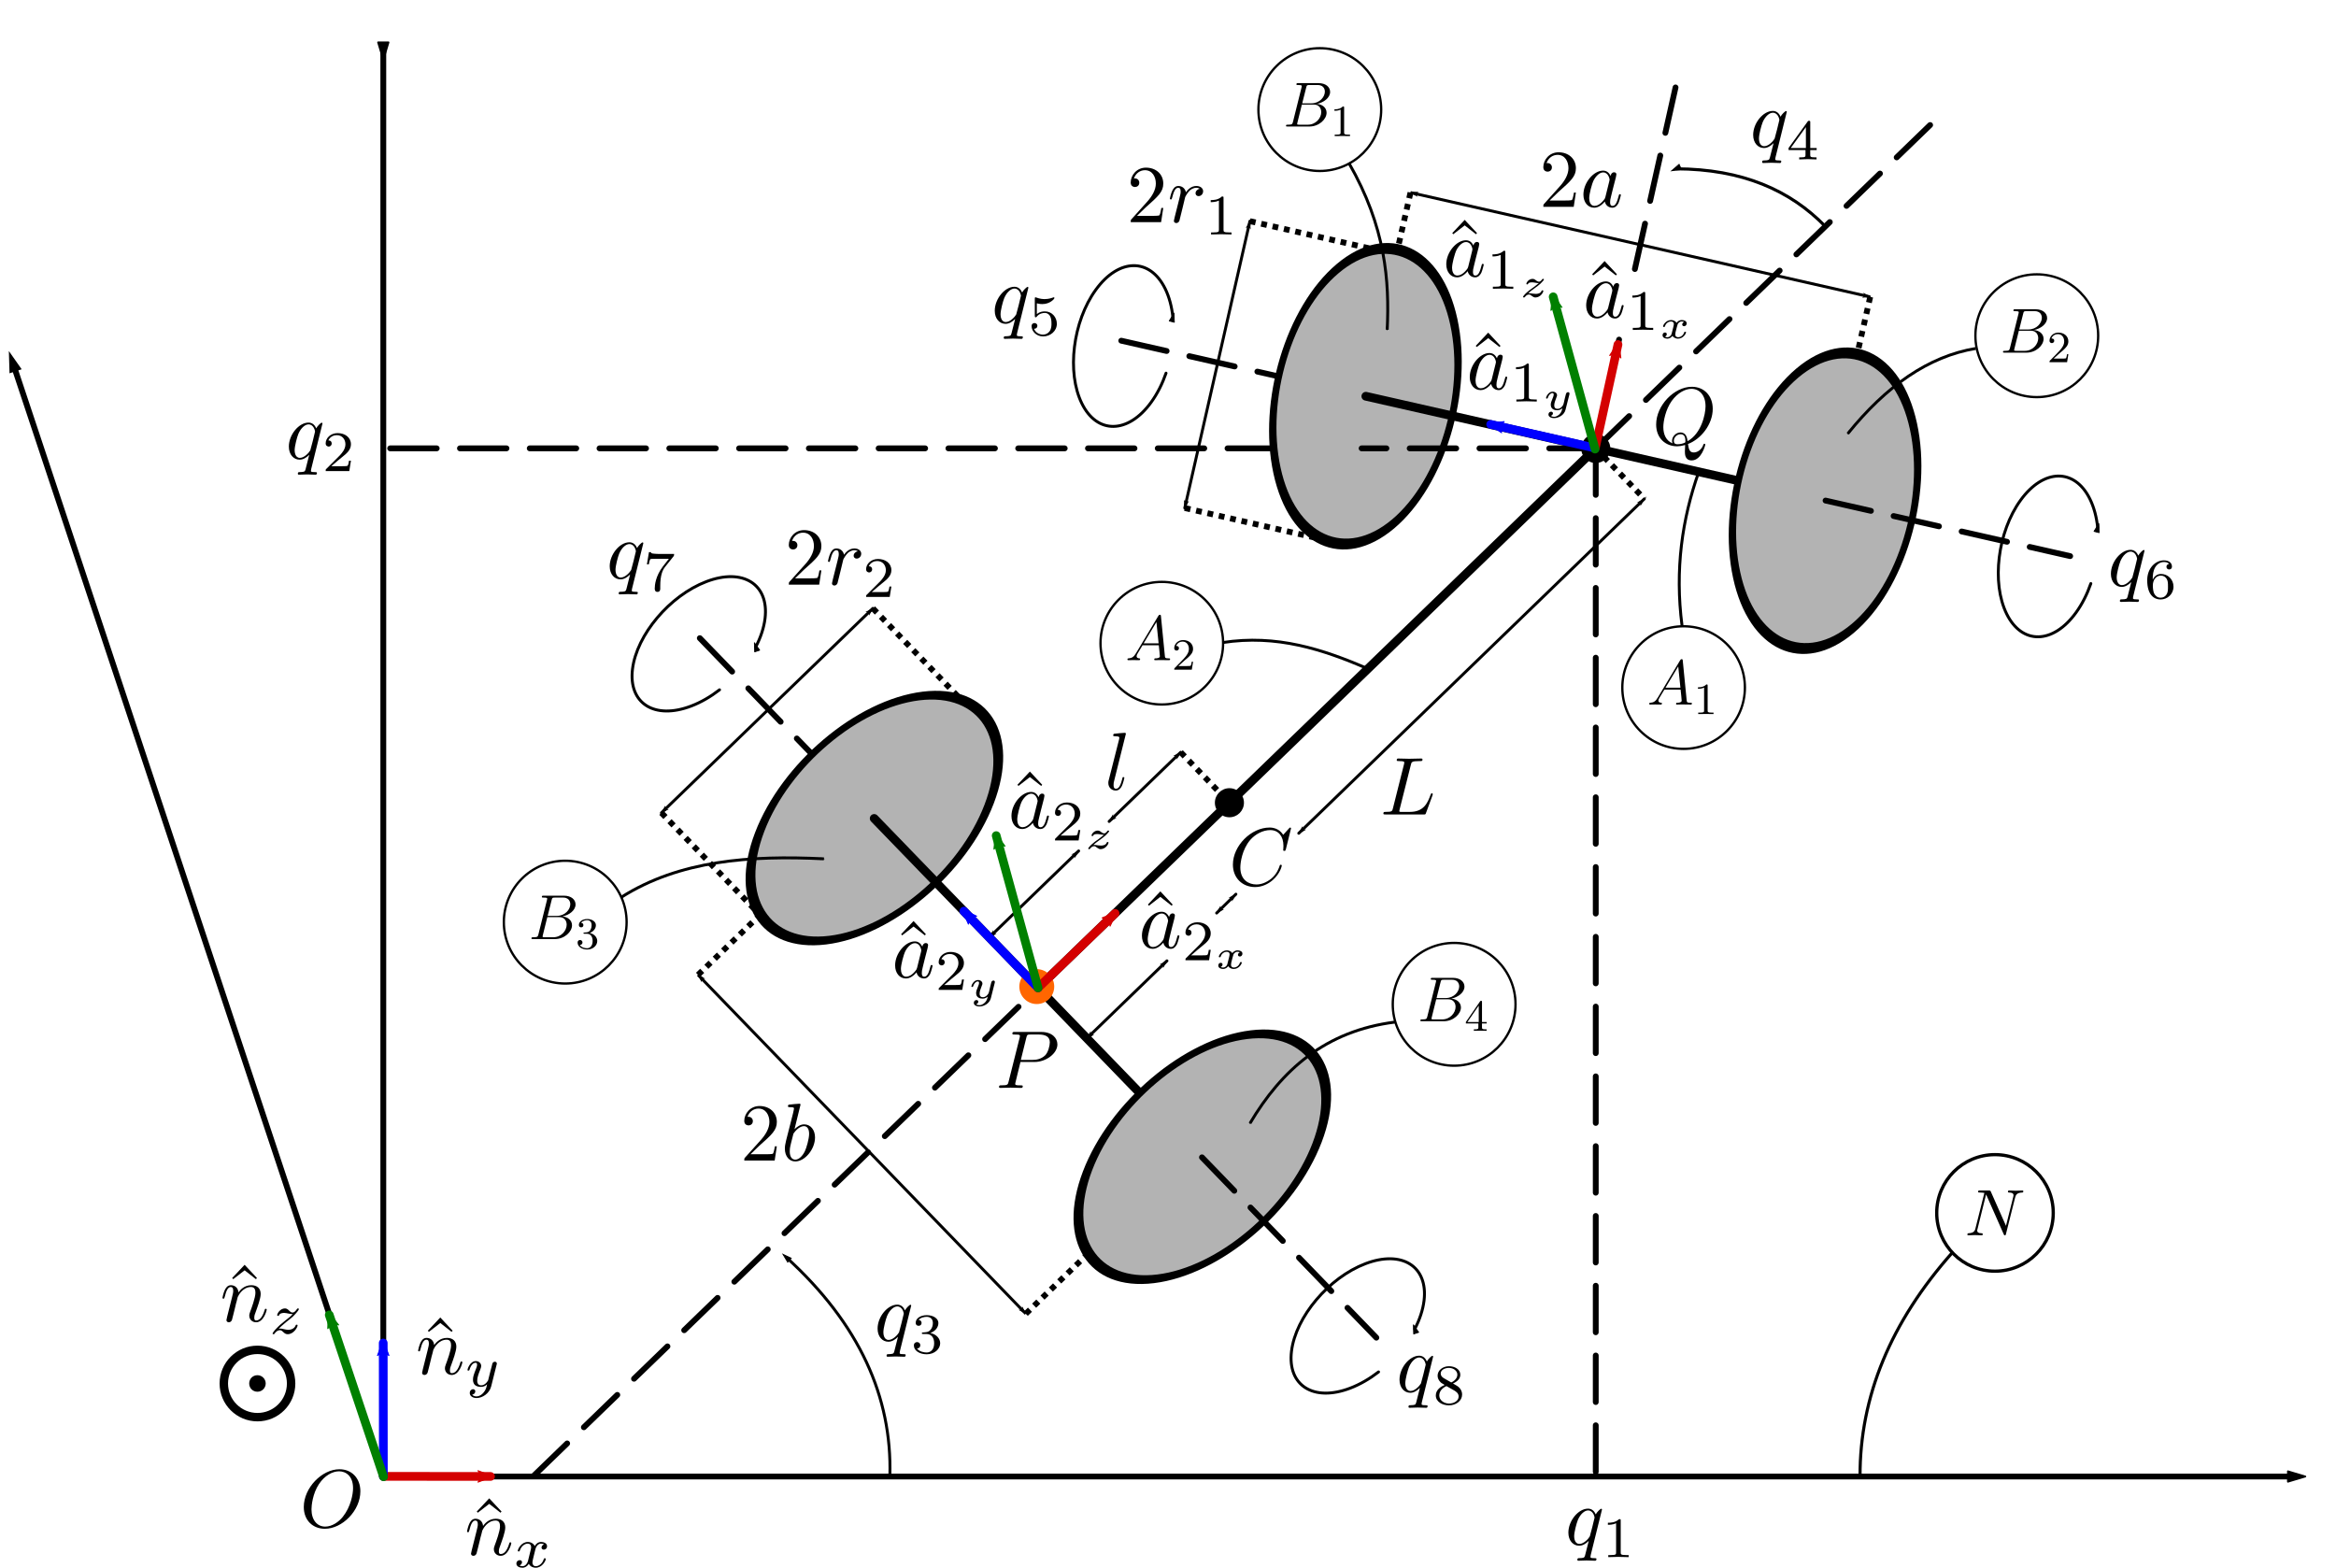 <?xml version="1.0" encoding="UTF-8"?>
<svg width="7.907in" height="5.306in" version="1.1" viewBox="0 0 200.83 134.79" xmlns="http://www.w3.org/2000/svg" xmlns:cc="http://creativecommons.org/ns#" xmlns:dc="http://purl.org/dc/elements/1.1/" xmlns:ns2="http://www.iki.fi/pav/software/textext/" xmlns:rdf="http://www.w3.org/1999/02/22-rdf-syntax-ns#">
 <defs>
  <marker id="marker2127" style="overflow:visible" orient="auto">
   <path transform="matrix(-.4 0 0 -.4 -4 0)" d="m0 0 5-5-17.5 5 17.5 5z" style="fill-rule:evenodd;fill:#000000;stroke-width:1pt;stroke:#000000"/>
  </marker>
  <marker id="marker12096" style="overflow:visible" orient="auto">
   <path transform="matrix(-.4 0 0 -.4 -4 0)" d="m0 0 5-5-17.5 5 17.5 5z" style="fill-rule:evenodd;fill:#000000;stroke-width:1pt;stroke:#000000"/>
  </marker>
  <marker id="marker11790" style="overflow:visible" orient="auto">
   <path transform="matrix(-.4 0 0 -.4 -4 0)" d="m0 0 5-5-17.5 5 17.5 5z" style="fill-rule:evenodd;fill:#000000;stroke-width:1pt;stroke:#000000"/>
  </marker>
  <marker id="marker11488" style="overflow:visible" orient="auto">
   <path transform="matrix(-.4 0 0 -.4 -4 0)" d="m0 0 5-5-17.5 5 17.5 5z" style="fill-rule:evenodd;fill:#000000;stroke-width:1pt;stroke:#000000"/>
  </marker>
  <marker id="marker10880" style="overflow:visible" orient="auto">
   <path transform="matrix(-.4 0 0 -.4 -4 0)" d="m0 0 5-5-17.5 5 17.5 5z" style="fill-rule:evenodd;fill:#000000;stroke-width:1pt;stroke:#000000"/>
  </marker>
  <marker id="marker10580" style="overflow:visible" orient="auto">
   <path transform="matrix(-.4 0 0 -.4 -4 0)" d="m0 0 5-5-17.5 5 17.5 5z" style="fill-rule:evenodd;fill:#000000;stroke-width:1pt;stroke:#000000"/>
  </marker>
  <marker id="marker10266" style="overflow:visible" orient="auto">
   <path transform="matrix(-.4 0 0 -.4 -4 0)" d="m0 0 5-5-17.5 5 17.5 5z" style="fill-rule:evenodd;fill:#000000;stroke-width:1pt;stroke:#000000"/>
  </marker>
  <marker id="marker4860" style="overflow:visible" orient="auto">
   <path transform="scale(-.6)" d="m8.719 4.034-10.926-4.018 10.926-4.018c-1.746 2.372-1.735 5.617-6e-7 8.035z" style="fill-rule:evenodd;fill:#0000ff;stroke-linejoin:round;stroke-width:.625;stroke:#0000ff"/>
  </marker>
  <marker id="Arrow2Mend" style="overflow:visible" orient="auto">
   <path transform="scale(-.6)" d="m8.719 4.034-10.926-4.018 10.926-4.018c-1.746 2.372-1.735 5.617-6e-7 8.035z" style="fill-rule:evenodd;fill:#d40000;stroke-linejoin:round;stroke-width:.625;stroke:#d40000"/>
  </marker>
  <marker id="marker11438" style="overflow:visible" orient="auto">
   <path transform="scale(.6)" d="m8.719 4.034-10.926-4.018 10.926-4.018c-1.746 2.372-1.735 5.617-6e-7 8.035z" style="fill-rule:evenodd;fill:#008000;stroke-linejoin:round;stroke-width:.625;stroke:#008000"/>
  </marker>
  <marker id="marker3262" style="overflow:visible" orient="auto">
   <path transform="matrix(-.8 0 0 -.8 -10 0)" d="m0 0 5-5-17.5 5 17.5 5z" style="fill-rule:evenodd;fill:#000000;stroke-width:1pt;stroke:#000000"/>
  </marker>
  <marker id="marker3252" style="overflow:visible" orient="auto">
   <path transform="matrix(-.8 0 0 -.8 -10 0)" d="m0 0 5-5-17.5 5 17.5 5z" style="fill-rule:evenodd;fill:#000000;stroke-width:1pt;stroke:#000000"/>
  </marker>
  <marker id="marker3028" style="overflow:visible" orient="auto">
   <path transform="matrix(.8 0 0 .8 10 0)" d="m0 0 5-5-17.5 5 17.5 5z" style="fill-rule:evenodd;fill:#000000;stroke-width:1pt;stroke:#000000"/>
  </marker>
  <marker id="marker2442" orient="auto-start-reverse" refX="5" refY="3">
   <path d="m10 3-10 3v-6z" style="fill:context-stroke;stroke:#000000"/>
  </marker>
  <marker id="marker1896" orient="auto-start-reverse" refX="5" refY="3">
   <path d="m10 3-10 3v-6z" style="fill:context-stroke;stroke:#000000"/>
  </marker>
  <marker id="marker1536" orient="auto-start-reverse" refX="5" refY="3">
   <path d="m10 3-10 3v-6z" style="fill:context-stroke;stroke:#000000"/>
  </marker>
  <marker id="marker1244" orient="auto-start-reverse" refX="5" refY="3">
   <path d="m10 3-10 3v-6z" style="fill:#000000;stroke:#000000"/>
  </marker>
  <marker id="ExperimentalArrow" orient="auto-start-reverse" refX="5" refY="3">
   <path d="m10 3-10 3v-6z" style="fill:#000000;stroke:#000000"/>
  </marker>
  <marker id="marker1961" style="overflow:visible" orient="auto">
   <path transform="matrix(.8 0 0 .8 10 0)" d="m0 0 5-5-17.5 5 17.5 5z" style="fill-rule:evenodd;fill:#000000;stroke-width:1pt;stroke:#000000"/>
  </marker>
  <marker id="marker1536-9" orient="auto-start-reverse" refX="5" refY="3">
   <path d="m10 3-10 3v-6z" style="fill:context-stroke;stroke:#000000"/>
  </marker>
  <marker id="marker1536-8" orient="auto-start-reverse" refX="5" refY="3">
   <path d="m10 3-10 3v-6z" style="fill:context-stroke;stroke:#000000"/>
  </marker>
  <marker id="marker1536-9-4" orient="auto-start-reverse" refX="5" refY="3">
   <path d="m10 3-10 3v-6z" style="fill:context-stroke;stroke:#000000"/>
  </marker>
  <marker id="marker3028-9" style="overflow:visible" orient="auto">
   <path transform="matrix(.8 0 0 .8 10 0)" d="m0 0 5-5-17.5 5 17.5 5z" style="fill-rule:evenodd;fill:#000000;stroke-width:1pt;stroke:#000000"/>
  </marker>
  <marker id="marker3262-1" style="overflow:visible" orient="auto">
   <path transform="matrix(-.8 0 0 -.8 -10 0)" d="m0 0 5-5-17.5 5 17.5 5z" style="fill-rule:evenodd;fill:#000000;stroke-width:1pt;stroke:#000000"/>
  </marker>
  <marker id="marker1961-0" style="overflow:visible" orient="auto">
   <path transform="matrix(.8 0 0 .8 10 0)" d="m0 0 5-5-17.5 5 17.5 5z" style="fill-rule:evenodd;fill:#000000;stroke-width:1pt;stroke:#000000"/>
  </marker>
  <marker id="marker3252-2-8" style="overflow:visible" orient="auto">
   <path transform="matrix(-.8 0 0 -.8 -10 0)" d="m0 0 5-5-17.5 5 17.5 5z" style="fill-rule:evenodd;fill:#000000;stroke-width:1pt;stroke:#000000"/>
  </marker>
  <marker id="marker3028-7" style="overflow:visible" orient="auto">
   <path transform="matrix(.8 0 0 .8 10 0)" d="m0 0 5-5-17.5 5 17.5 5z" style="fill-rule:evenodd;fill:#000000;stroke-width:1pt;stroke:#000000"/>
  </marker>
  <marker id="marker3262-7-4" style="overflow:visible" orient="auto">
   <path transform="matrix(-.8 0 0 -.8 -10 0)" d="m0 0 5-5-17.5 5 17.5 5z" style="fill-rule:evenodd;fill:#000000;stroke-width:1pt;stroke:#000000"/>
  </marker>
  <marker id="marker3028-7-5" style="overflow:visible" orient="auto">
   <path transform="matrix(.8 0 0 .8 10 0)" d="m0 0 5-5-17.5 5 17.5 5z" style="fill-rule:evenodd;fill:#000000;stroke-width:1pt;stroke:#000000"/>
  </marker>
  <marker id="marker3262-7-4-5" style="overflow:visible" orient="auto">
   <path transform="matrix(-.8 0 0 -.8 -10 0)" d="m0 0 5-5-17.5 5 17.5 5z" style="fill-rule:evenodd;fill:#000000;stroke-width:1pt;stroke:#000000"/>
  </marker>
  <marker id="ExperimentalArrow-5" orient="auto-start-reverse" refX="5" refY="3">
   <path d="m10 3-10 3v-6z" style="fill:#000000;stroke:#000000"/>
  </marker>
  <marker id="Arrow2Mend-3" style="overflow:visible" orient="auto">
   <path transform="scale(-.6)" d="m8.719 4.034-10.926-4.018 10.926-4.018c-1.746 2.372-1.735 5.617-6e-7 8.035z" style="fill-rule:evenodd;fill:#0000ff;stroke-linejoin:round;stroke-width:.625;stroke:#0000ff"/>
  </marker>
  <marker id="Arrow2Mend-6" style="overflow:visible" orient="auto">
   <path transform="scale(-.6)" d="m8.719 4.034-10.926-4.018 10.926-4.018c-1.746 2.372-1.735 5.617-6e-7 8.035z" style="fill-rule:evenodd;fill:#d40000;stroke-linejoin:round;stroke-width:.625;stroke:#d40000"/>
  </marker>
  <marker id="marker11438-4" style="overflow:visible" orient="auto">
   <path transform="scale(.6)" d="m8.719 4.034-10.926-4.018 10.926-4.018c-1.746 2.372-1.735 5.617-6e-7 8.035z" style="fill-rule:evenodd;fill:#008000;stroke-linejoin:round;stroke-width:.625;stroke:#008000"/>
  </marker>
  <marker id="marker11438-48" style="overflow:visible" orient="auto">
   <path transform="scale(.6)" d="m8.719 4.034-10.926-4.018 10.926-4.018c-1.746 2.372-1.735 5.617-6e-7 8.035z" style="fill-rule:evenodd;fill:#008000;stroke-linejoin:round;stroke-width:.625;stroke:#008000"/>
  </marker>
  <marker id="Arrow2Mend-9" style="overflow:visible" orient="auto">
   <path transform="scale(-.6)" d="m8.719 4.034-10.926-4.018 10.926-4.018c-1.746 2.372-1.735 5.617-6e-7 8.035z" style="fill-rule:evenodd;fill:#d40000;stroke-linejoin:round;stroke-width:.625;stroke:#d40000"/>
  </marker>
  <marker id="marker4860-7" style="overflow:visible" orient="auto">
   <path transform="scale(-.6)" d="m8.719 4.034-10.926-4.018 10.926-4.018c-1.746 2.372-1.735 5.617-6e-7 8.035z" style="fill-rule:evenodd;fill:#0000ff;stroke-linejoin:round;stroke-width:.625;stroke:#0000ff"/>
  </marker>
 </defs>
 <g transform="translate(-10.274 -61.81)">
  <circle cx="147.47" cy="100.37" r="1.25" style="fill:#000000"/>
  <path d="m171.07 87.337-1.643 7.23" style="fill:none;stroke-dasharray:0.5, 0.5;stroke-width:.5;stroke:#000000"/>
  <path d="m131.54 78.368-1.643 7.23" style="fill:none;stroke-dasharray:0.5, 0.5;stroke-width:.5;stroke:#000000"/>
  <path d="m171.07 87.337-39.53-8.969" style="fill:none;marker-end:url(#marker3252-2-8);marker-start:url(#marker1961-0);stroke-width:.25;stroke:#000000"/>
  <path d="m70.431 116.68 14.994 15.506" style="fill:none;stroke-dasharray:4, 2;stroke-linecap:round;stroke-width:.5;stroke:#000000"/>
  <ellipse transform="matrix(.993 -.121 -.357 .934 0 0)" cx="143.6" cy="160.09" rx="9.935" ry="11.237" style="fill:#b3b3b3;stroke-linecap:round;stroke-linejoin:round;stroke-width:.798;stroke:#000000"/>
  <path d="m85.425 132.18 28.183 29.134" style="fill:none;stroke-linecap:round;stroke-width:.75;stroke:#000000"/>
  <ellipse transform="matrix(.993 -.121 -.357 .934 0 0)" cx="185.14" cy="196.65" rx="9.935" ry="11.237" style="fill:#b3b3b3;stroke-linecap:round;stroke-linejoin:round;stroke-width:.798;stroke:#000000"/>
  <path d="m147.47 100.36-47.952 46.385" style="fill:none;stroke-linecap:round;stroke-width:.75;stroke:#000000"/>
  <path d="m43.216 66.203v122.56h164.52" style="fill:none;marker-end:url(#marker1244);marker-start:url(#ExperimentalArrow);stroke-linejoin:round;stroke-width:.5;stroke:#000000"/>
  <path d="m56.149 188.7 43.367-41.95" style="fill:none;stroke-dasharray:4, 2;stroke-linecap:round;stroke-width:.5;stroke:#000000"/>
  <path d="m147.47 100.36v88.335" style="fill:none;stroke-dasharray:4, 2;stroke-linecap:round;stroke-width:.5;stroke:#000000"/>
  <path d="m113.61 161.32 14.994 15.506" style="fill:none;stroke-dasharray:4, 2;stroke-linecap:round;stroke-width:.5;stroke:#000000"/>
  <path d="m75.245 117.43c0.418-0.809 0.697-1.639 0.795-2.438 0.36-2.954-1.899-4.376-5.046-3.175-3.147 1.201-5.991 4.57-6.351 7.525-0.36 2.954 1.899 4.376 5.046 3.175 0.85-0.324 1.677-0.807 2.439-1.396" style="fill:none;marker-start:url(#marker1536);stroke-linecap:round;stroke-linejoin:round;stroke-width:.25;stroke:#000000"/>
  <path d="m131.91 176.08c0.418-0.809 0.697-1.639 0.795-2.438 0.36-2.954-1.899-4.376-5.046-3.175-3.147 1.201-5.991 4.57-6.351 7.525-0.36 2.954 1.899 4.376 5.047 3.175 0.85-0.324 1.677-0.807 2.439-1.396" style="fill:none;marker-start:url(#marker1536-9);stroke-linecap:round;stroke-linejoin:round;stroke-width:.25;stroke:#000000"/>
  <path d="m86.774 188.7c0.193-6.75-2.597-13.04-8.912-18.788" style="fill:none;marker-end:url(#marker1896);stroke-width:.25;stroke:#000000"/>
  <path d="m70.277 145.63 5.331-5.153" style="fill:none;stroke-dasharray:0.5, 0.5;stroke-width:.5;stroke:#000000"/>
  <path d="m98.46 174.77 5.331-5.153" style="fill:none;stroke-dasharray:0.5, 0.5;stroke-width:.5;stroke:#000000"/>
  <path d="m70.277 145.63 28.183 29.134" style="fill:none;marker-end:url(#marker3252);marker-start:url(#marker1961);stroke-width:.25;stroke:#000000"/>
  <path d="m67.13 131.7 8.48 8.774" style="fill:none;stroke-dasharray:0.5, 0.5;stroke-width:.5;stroke:#000000"/>
  <path d="m85.312 114.12 7.611 7.876" style="fill:none;stroke-dasharray:0.5, 0.5;stroke-width:.5;stroke:#000000"/>
  <path d="m67.13 131.7 18.182-17.581" style="fill:none;marker-end:url(#marker3262);marker-start:url(#marker3028);stroke-linecap:round;stroke-width:.25;stroke:#000000"/>
  <path d="m106.67 91.104 21.034 4.776" style="fill:none;stroke-dasharray:4, 2;stroke-linecap:round;stroke-width:.5;stroke:#000000"/>
  <ellipse transform="matrix(.765 -.644 .212 .977 0 0)" cx="118.11" cy="175.99" rx="9.935" ry="11.237" style="fill:#b3b3b3;stroke-linecap:round;stroke-linejoin:round;stroke-width:.798;stroke:#000000"/>
  <path d="m127.7 95.88c3.687 0.837 7.374 1.673 11.061 2.51 7.002 1.589 14.004 3.177 21.006 4.766l7.463 1.693" style="fill:none;stroke-linecap:round;stroke-width:.75;stroke:#000000"/>
  <ellipse transform="matrix(.765 -.644 .212 .977 0 0)" cx="159.64" cy="212.56" rx="9.935" ry="11.237" style="fill:#b3b3b3;stroke-linecap:round;stroke-linejoin:round;stroke-width:.798;stroke:#000000"/>
  <path d="m167.23 104.85 21.034 4.776" style="fill:none;stroke-dasharray:4, 2;stroke-linecap:round;stroke-width:.5;stroke:#000000"/>
  <path d="m111.11 89.099c-0.093-0.906-0.313-1.753-0.669-2.476-1.315-2.67-3.984-2.624-5.961 0.104-1.977 2.727-2.514 7.103-1.199 9.773 1.315 2.67 3.984 2.624 5.961-0.104 0.534-0.736 0.963-1.593 1.278-2.503" style="fill:none;marker-start:url(#marker1536-8);stroke-linecap:round;stroke-linejoin:round;stroke-width:.25;stroke:#000000"/>
  <path d="m190.63 107.19c-0.093-0.906-0.313-1.753-0.669-2.476-1.315-2.67-3.984-2.624-5.961 0.104-1.977 2.727-2.514 7.103-1.199 9.773 1.315 2.67 3.984 2.624 5.961-0.104 0.534-0.736 0.963-1.593 1.278-2.503" style="fill:none;marker-start:url(#marker1536-9-4);stroke-linecap:round;stroke-linejoin:round;stroke-width:.25;stroke:#000000"/>
  <path d="m112.13 105.49 11.898 2.705" style="fill:none;stroke-dasharray:0.5, 0.5;stroke-width:.5;stroke:#000000"/>
  <path d="m117.73 80.825 10.777 2.45" style="fill:none;stroke-dasharray:0.5, 0.5;stroke-width:.5;stroke:#000000"/>
  <path d="m112.13 105.49 5.601-24.664" style="fill:none;marker-end:url(#marker3262-1);marker-start:url(#marker3028-9);stroke-linecap:round;stroke-width:.25;stroke:#000000"/>
  <path d="m154.33 69.329-3.665 16.366m-1.19 5.316-2.086 9.316" style="fill:none;stroke-dasharray:4, 2;stroke-linecap:round;stroke-width:.5;stroke:#000000"/>
  <path d="m147.47 100.37 29.072-28.119" style="fill:none;stroke-dasharray:4, 2;stroke-linecap:round;stroke-width:.5;stroke:#000000"/>
  <path d="m154.37 76.325c5.711 0.015 9.827 1.853 12.841 4.952" style="fill:none;marker-start:url(#marker2442);stroke-width:.265px;stroke:#000000"/>
  <ellipse cx="64.909" cy="68.462" rx="3.009" ry="2.851" style="fill:none"/>
  <ellipse cx="72.194" cy="66.561" rx="3.959" ry="4.751" style="fill:none"/>
  <circle cx="115.97" cy="130.83" r="1.25" style="fill:#000000"/>
  <path d="m111.78 126.49 4.192 4.344" style="fill:none;stroke-dasharray:0.5, 0.5;stroke-width:.5;stroke:#000000"/>
  <path d="m95.316 142.41 7.69-7.435m2.622-2.535 6.152-5.948" style="fill:none;marker-end:url(#marker3262-7-4);marker-start:url(#marker3028-7);stroke-linecap:round;stroke-width:.25;stroke:#000000"/>
  <path d="m147.47 100.37 4.192 4.344" style="fill:none;stroke-dasharray:0.5, 0.5;stroke-width:.5;stroke:#000000"/>
  <path d="m103.71 151.09 6.889-6.666m4.273-4.11 1.655-1.621m5.406-5.237 29.716-28.755" style="fill:none;marker-end:url(#marker3262-7-4-5);marker-start:url(#marker3028-7-5);stroke-linecap:round;stroke-width:.25;stroke:#000000"/>
  <circle cx="99.406" cy="146.64" r="1.5" style="fill:#ff6600"/>
  <path d="m11.338 92.952 31.878 95.809" style="fill:none;marker-start:url(#ExperimentalArrow-5);stroke-width:.5;stroke:#000000"/>
  <path d="m99.516 146.75-6.382-6.597" style="fill:#0000ff;marker-end:url(#marker4860);stroke-linecap:round;stroke-width:.75;stroke:#0000ff"/>
  <path d="m99.516 146.75 6.622-6.405" style="fill:#d40000;marker-end:url(#Arrow2Mend);stroke-linecap:round;stroke-width:.75;stroke:#d40000"/>
  <path d="m95.917 133.66 3.599 13.088" style="fill:#008000;marker-start:url(#marker11438);stroke-linecap:round;stroke-width:.75;stroke:#008000"/>
  <path d="m43.22 188.75 9.213 8e-3" style="fill:#d40000;marker-end:url(#Arrow2Mend-9);stroke-linecap:round;stroke-width:.75;stroke:#d40000"/>
  <path d="m43.22 188.75-0.011-11.464" style="fill:#0000ff;marker-end:url(#marker4860-7);stroke-linecap:round;stroke-width:.75;stroke:#0000ff"/>
  <g transform="matrix(.498 0 0 .498 172.96 144.3)" ns2:alignment="middle center" ns2:inkscapeversion="1.0.2" ns2:jacobian_sqrt="0.705556" ns2:pdfconverter="inkscape" ns2:preamble="" ns2:scale="2.0" ns2:texconverter="pdflatex" ns2:text="\\raisebox{.5pt}{\\textcircled{\\raisebox{-.9pt} {$A_{1}$}}} \n\n" ns2:version="1.3.0">
   <defs></defs>
  </g>
  <g transform="matrix(.706 0 0 .706 34.387 39.567)">
   <g transform="matrix(.706 0 0 .706 163.27 107.64)" ns2:alignment="middle center" ns2:inkscapeversion="1.0.2" ns2:jacobian_sqrt="0.705556" ns2:pdfconverter="inkscape" ns2:preamble="/Users/abhi/Software/textext-1.3.0/textext/default_packages.tex" ns2:scale="2.0" ns2:texconverter="pdflatex" ns2:text="\\fontsize{11pt}{1em}\\selectfont{ \\circled{$A_{1}$} }\n\n" ns2:version="1.3.0">
    <defs></defs>
    <g id="id-5397bbbe-6c14-4ba7-9f99-73e9e9f7937f" transform="translate(-148.71 -124.8)">
     <path transform="matrix(1 0 0 -1 159.48 135.57)" d="m10.575-2.1875e-4c0 5.84-4.734 10.574-10.574 10.574s-10.574-4.734-10.574-10.574c0-5.84 4.734-10.574 10.574-10.574s10.574 4.734 10.574 10.574z" style="fill:none;stroke-miterlimit:10;stroke-width:.399;stroke:#000000"/>
     <g id="id-f4c21617-4512-4ead-9ac2-5bd82e3d6efc" style="fill:#000000">
      <g transform="translate(153.18 138.5)">
       <path d="m7.734-0.203c0-0.109-0.094-0.109-0.266-0.109-0.594 0-0.609-0.109-0.641-0.438l-0.672-6.828c-0.016-0.219-0.062-0.25-0.188-0.25-0.109 0-0.172 0.031-0.266 0.188l-3.844 6.422c-0.375 0.656-0.75 0.875-1.281 0.906-0.125 0-0.203 0-0.203 0.203 0 0.062 0.047 0.109 0.125 0.109l0.891-0.016c0.312 0 0.672 0.016 0.969 0.016 0.078 0 0.203 0 0.203-0.203 0-0.109-0.094-0.109-0.156-0.109-0.25-0.031-0.453-0.109-0.453-0.375 0-0.156 0.062-0.281 0.203-0.516l0.828-1.375h2.797c0.016 0.094 0.016 0.172 0.031 0.281 0.031 0.281 0.156 1.422 0.156 1.625 0 0.328-0.562 0.359-0.734 0.359-0.125 0-0.234 0-0.234 0.188 0 0.125 0.094 0.125 0.156 0.125 0.188 0 0.406-0.016 0.594-0.016h0.625l1.156 0.016c0.078 0 0.203 0 0.203-0.203zm-1.984-2.703h-2.578l2.203-3.672z"/>
      </g>
     </g>
     <g style="fill:#000000">
      <g transform="translate(161.22,140.14)">
       <path id="id-60cd8fbb-bc02-49d4-8519-b042cc3cb03d" d="m3.422 0v-0.25h-0.266c-0.719 0-0.75-0.094-0.75-0.375v-4.266c0-0.203-0.016-0.219-0.219-0.219-0.312 0.312-0.719 0.5-1.453 0.5v0.25c0.203 0 0.625 0 1.062-0.203v3.938c0 0.281-0.016 0.375-0.75 0.375h-0.266v0.25c0.312-0.016 0.969-0.016 1.328-0.016 0.344 0 1 0 1.312 0.016z"/>
      </g>
     </g>
    </g>
   </g>
   <g transform="translate(1.71 -14.965)">
    <g transform="matrix(.706 0 0 .706 98.007 117.2)" ns2:alignment="middle center" ns2:inkscapeversion="1.0.2" ns2:jacobian_sqrt="0.705556" ns2:pdfconverter="inkscape" ns2:preamble="/Users/abhi/Software/textext-1.3.0/textext/default_packages.tex" ns2:scale="2.0" ns2:texconverter="pdflatex" ns2:text="\\fontsize{11pt}{1em}\\selectfont{ \\circled{$A_{2}$} }\n\n" ns2:version="1.3.0">
     <defs id="id-0bf337ba-55d8-415a-9ae6-c41ddfeeacfc"></defs>
     <g transform="translate(-148.71 -124.8)">
      <path transform="matrix(1 0 0 -1 159.48 135.57)" d="m10.575-2.1875e-4c0 5.84-4.734 10.574-10.574 10.574s-10.574-4.734-10.574-10.574c0-5.84 4.734-10.574 10.574-10.574s10.574 4.734 10.574 10.574z" style="fill:none;stroke-miterlimit:10;stroke-width:.399;stroke:#000000"/>
      <g id="id-e50c8d6a-2dc6-47d2-9cc1-99e543c50edd" style="fill:#000000">
       <g transform="translate(153.18 138.5)">
        <path d="m7.734-0.203c0-0.109-0.094-0.109-0.266-0.109-0.594 0-0.609-0.109-0.641-0.438l-0.672-6.828c-0.016-0.219-0.062-0.25-0.188-0.25-0.109 0-0.172 0.031-0.266 0.188l-3.844 6.422c-0.375 0.656-0.75 0.875-1.281 0.906-0.125 0-0.203 0-0.203 0.203 0 0.062 0.047 0.109 0.125 0.109l0.891-0.016c0.312 0 0.672 0.016 0.969 0.016 0.078 0 0.203 0 0.203-0.203 0-0.109-0.094-0.109-0.156-0.109-0.25-0.031-0.453-0.109-0.453-0.375 0-0.156 0.062-0.281 0.203-0.516l0.828-1.375h2.797c0.016 0.094 0.016 0.172 0.031 0.281 0.031 0.281 0.156 1.422 0.156 1.625 0 0.328-0.562 0.359-0.734 0.359-0.125 0-0.234 0-0.234 0.188 0 0.125 0.094 0.125 0.156 0.125 0.188 0 0.406-0.016 0.594-0.016h0.625l1.156 0.016c0.078 0 0.203 0 0.203-0.203zm-1.984-2.703h-2.578l2.203-3.672z"/>
       </g>
      </g>
      <g style="fill:#000000">
       <g transform="translate(161.22,140.14)">
        <path id="id-394b6fa3-93e6-448b-b722-f894eb1b024f" d="m3.656-1.375h-0.234c-0.016 0.156-0.078 0.531-0.172 0.688-0.047 0.062-0.641 0.062-0.75 0.062h-1.375l1.031-0.938c0.125-0.125 0.453-0.375 0.578-0.484 0.469-0.438 0.922-0.859 0.922-1.547 0-0.922-0.766-1.516-1.719-1.516-0.922 0-1.531 0.703-1.531 1.391 0 0.375 0.297 0.422 0.406 0.422 0.156 0 0.406-0.109 0.406-0.406 0-0.391-0.391-0.391-0.484-0.391 0.219-0.562 0.734-0.75 1.109-0.75 0.719 0 1.094 0.594 1.094 1.25 0 0.797-0.562 1.375-1.469 2.312l-0.969 0.984c-0.094 0.094-0.094 0.109-0.094 0.297h3.031z"/>
       </g>
      </g>
     </g>
    </g>
    <g transform="translate(60.289 -8.552)">
     <g transform="matrix(.706 0 0 .706 56.948 60.751)" ns2:alignment="middle center" ns2:inkscapeversion="1.0.2" ns2:jacobian_sqrt="0.705556" ns2:pdfconverter="inkscape" ns2:preamble="/Users/abhi/Software/textext-1.3.0/textext/default_packages.tex" ns2:scale="2.0" ns2:texconverter="pdflatex" ns2:text="\\fontsize{11pt}{1em}\\selectfont{ \\circled{$B_{1}$} }\n" ns2:version="1.3.0">
      <defs></defs>
      <g transform="translate(-148.71 -124.8)">
       <path transform="matrix(1,0,0,-1,159.5,135.59)" d="m10.59 1.5625e-4c0 5.848-4.742 10.59-10.59 10.59s-10.59-4.742-10.59-10.59c0-5.848 4.742-10.59 10.59-10.59s10.59 4.742 10.59 10.59z" style="fill:none;stroke-miterlimit:10;stroke-width:.399;stroke:#000000"/>
       <g style="fill:#000000">
        <g transform="translate(153.14 138.51)">
         <path id="id-946d8aaa-343c-48b0-9820-edc0dce71abc" d="m7.234-6.016c0 0.891-0.875 2.016-2.328 2.016h-1.578l0.688-2.734c0.094-0.406 0.141-0.422 0.562-0.422h1.422c1.234 0 1.234 1.047 1.234 1.141zm0.297 3.641c0-0.906-0.781-1.453-1.672-1.531 1.188-0.219 2.281-1.062 2.281-2.062 0-0.859-0.766-1.516-2-1.516h-3.516c-0.203 0-0.297 0-0.297 0.219 0 0.109 0.094 0.109 0.25 0.109 0.672 0 0.672 0.078 0.672 0.203 0 0 0 0.078-0.047 0.25l-1.469 5.891c-0.109 0.391-0.125 0.5-0.891 0.5-0.203 0-0.312 0-0.312 0.188 0 0.125 0.062 0.125 0.281 0.125h3.75c1.688 0 2.969-1.266 2.969-2.375zm-0.922-0.109c0 1.047-0.953 2.172-2.312 2.172h-1.469c-0.156 0-0.172 0-0.25-0.016-0.109-0.016-0.125-0.031-0.125-0.125 0-0.078 0.016-0.141 0.047-0.234l0.766-3.094h2.062c1.281 0 1.281 1.203 1.281 1.297z"/>
        </g>
       </g>
       <g style="fill:#000000">
        <g transform="translate(161.29 140.16)">
         <path id="id-8ccb85ec-548b-4c9c-be26-3fb9930783da" d="m3.422 0v-0.25h-0.266c-0.719 0-0.75-0.094-0.75-0.375v-4.266c0-0.203-0.016-0.219-0.219-0.219-0.312 0.312-0.719 0.5-1.453 0.5v0.25c0.203 0 0.625 0 1.062-0.203v3.938c0 0.281-0.016 0.375-0.75 0.375h-0.266v0.25c0.312-0.016 0.969-0.016 1.328-0.016 0.344 0 1 0 1.312 0.016z"/>
        </g>
       </g>
      </g>
     </g>
    </g>
    <g transform="translate(95.982 -40.94)">
     <g transform="matrix(.706 0 0 .706 108.58 120.68)" ns2:alignment="middle center" ns2:inkscapeversion="1.0.2" ns2:jacobian_sqrt="0.705556" ns2:pdfconverter="inkscape" ns2:preamble="/Users/abhi/Software/textext-1.3.0/textext/default_packages.tex" ns2:scale="2.0" ns2:texconverter="pdflatex" ns2:text="\\fontsize{11pt}{1em}\\selectfont{ \\circled{$B_{2}$} }\n\n" ns2:version="1.3.0">
      <defs></defs>
      <g transform="translate(-148.71 -124.8)">
       <path transform="matrix(1,0,0,-1,159.5,135.59)" d="m10.59 1.5625e-4c0 5.848-4.742 10.59-10.59 10.59s-10.59-4.742-10.59-10.59c0-5.848 4.742-10.59 10.59-10.59s10.59 4.742 10.59 10.59z" style="fill:none;stroke-miterlimit:10;stroke-width:.399;stroke:#000000"/>
       <g id="id-e4c09e54-8b7a-49d0-bae6-e21cf40066aa" style="fill:#000000">
        <g transform="translate(153.14 138.51)">
         <path d="m7.234-6.016c0 0.891-0.875 2.016-2.328 2.016h-1.578l0.688-2.734c0.094-0.406 0.141-0.422 0.562-0.422h1.422c1.234 0 1.234 1.047 1.234 1.141zm0.297 3.641c0-0.906-0.781-1.453-1.672-1.531 1.188-0.219 2.281-1.062 2.281-2.062 0-0.859-0.766-1.516-2-1.516h-3.516c-0.203 0-0.297 0-0.297 0.219 0 0.109 0.094 0.109 0.25 0.109 0.672 0 0.672 0.078 0.672 0.203 0 0 0 0.078-0.047 0.25l-1.469 5.891c-0.109 0.391-0.125 0.5-0.891 0.5-0.203 0-0.312 0-0.312 0.188 0 0.125 0.062 0.125 0.281 0.125h3.75c1.688 0 2.969-1.266 2.969-2.375zm-0.922-0.109c0 1.047-0.953 2.172-2.312 2.172h-1.469c-0.156 0-0.172 0-0.25-0.016-0.109-0.016-0.125-0.031-0.125-0.125 0-0.078 0.016-0.141 0.047-0.234l0.766-3.094h2.062c1.281 0 1.281 1.203 1.281 1.297z"/>
        </g>
       </g>
       <g style="fill:#000000">
        <g transform="translate(161.29 140.16)">
         <path id="id-6527eb72-7229-4999-af64-3b86784de4be" d="m3.656-1.375h-0.234c-0.016 0.156-0.078 0.531-0.172 0.688-0.047 0.062-0.641 0.062-0.75 0.062h-1.375l1.031-0.938c0.125-0.125 0.453-0.375 0.578-0.484 0.469-0.438 0.922-0.859 0.922-1.547 0-0.922-0.766-1.516-1.719-1.516-0.922 0-1.531 0.703-1.531 1.391 0 0.375 0.297 0.422 0.406 0.422 0.156 0 0.406-0.109 0.406-0.406 0-0.391-0.391-0.391-0.484-0.391 0.219-0.562 0.734-0.75 1.109-0.75 0.719 0 1.094 0.594 1.094 1.25 0 0.797-0.562 1.375-1.469 2.312l-0.969 0.984c-0.094 0.094-0.094 0.109-0.094 0.297h3.031z"/>
        </g>
       </g>
      </g>
     </g>
    </g>
    <g transform="translate(-83.245 30.478)">
     <g transform="matrix(.706 0 0 .706 108.58 120.68)" ns2:alignment="middle center" ns2:inkscapeversion="1.0.2" ns2:jacobian_sqrt="0.705556" ns2:pdfconverter="inkscape" ns2:preamble="/Users/abhi/Software/textext-1.3.0/textext/default_packages.tex" ns2:scale="2.0" ns2:texconverter="pdflatex" ns2:text="\\fontsize{11pt}{1em}\\selectfont{ \\circled{$B_{3}$} }\n\n" ns2:version="1.3.0">
      <defs></defs>
      <g id="id-b4ee7ebb-45a0-4d8d-bc03-56791e35780e" transform="translate(-148.71 -124.8)">
       <path id="id-7d0a9578-6074-4149-822e-86b7d8debbad" transform="matrix(1,0,0,-1,159.5,135.59)" d="m10.59 1.5625e-4c0 5.848-4.742 10.59-10.59 10.59s-10.59-4.742-10.59-10.59c0-5.848 4.742-10.59 10.59-10.59s10.59 4.742 10.59 10.59z" style="fill:none;stroke-miterlimit:10;stroke-width:.399;stroke:#000000"/>
       <g id="id-fc755d46-71a3-4124-8dc6-9910317e2bdd" style="fill:#000000">
        <g transform="translate(153.14 138.51)">
         <path id="id-3ed13b74-a0c4-4424-b336-5ee2b40bd17d" d="m7.234-6.016c0 0.891-0.875 2.016-2.328 2.016h-1.578l0.688-2.734c0.094-0.406 0.141-0.422 0.562-0.422h1.422c1.234 0 1.234 1.047 1.234 1.141zm0.297 3.641c0-0.906-0.781-1.453-1.672-1.531 1.188-0.219 2.281-1.062 2.281-2.062 0-0.859-0.766-1.516-2-1.516h-3.516c-0.203 0-0.297 0-0.297 0.219 0 0.109 0.094 0.109 0.25 0.109 0.672 0 0.672 0.078 0.672 0.203 0 0 0 0.078-0.047 0.25l-1.469 5.891c-0.109 0.391-0.125 0.5-0.891 0.5-0.203 0-0.312 0-0.312 0.188 0 0.125 0.062 0.125 0.281 0.125h3.75c1.688 0 2.969-1.266 2.969-2.375zm-0.922-0.109c0 1.047-0.953 2.172-2.312 2.172h-1.469c-0.156 0-0.172 0-0.25-0.016-0.109-0.016-0.125-0.031-0.125-0.125 0-0.078 0.016-0.141 0.047-0.234l0.766-3.094h2.062c1.281 0 1.281 1.203 1.281 1.297z"/>
        </g>
       </g>
       <g id="id-b305e0eb-637a-4f1f-aef7-10d771b91dfd" style="fill:#000000">
        <g transform="translate(161.29 140.16)">
         <path id="id-f6282695-6860-4a76-a625-0e2fcedc782d" d="m3.734-1.312c0-0.641-0.516-1.219-1.297-1.391 0.609-0.219 1.062-0.734 1.062-1.344 0-0.625-0.688-1.062-1.484-1.062-0.828 0-1.453 0.453-1.453 1.031 0 0.281 0.203 0.406 0.391 0.406 0.25 0 0.391-0.156 0.391-0.391 0-0.281-0.234-0.391-0.406-0.391 0.328-0.422 0.906-0.453 1.047-0.453 0.203 0 0.781 0.062 0.781 0.859 0 0.531-0.219 0.859-0.328 0.984-0.234 0.234-0.406 0.25-0.875 0.281-0.141 0-0.203 0.016-0.203 0.109 0 0.109 0.062 0.109 0.203 0.109h0.375c0.609 0 1 0.438 1 1.25 0 0.953-0.547 1.25-0.953 1.25-0.422 0-1-0.156-1.266-0.562 0.266 0 0.469-0.188 0.469-0.438 0-0.234-0.188-0.422-0.422-0.422-0.219 0-0.422 0.141-0.422 0.438 0 0.734 0.781 1.203 1.656 1.203 1.016 0 1.734-0.703 1.734-1.469z"/>
        </g>
       </g>
      </g>
     </g>
    </g>
    <g transform="translate(25.019 40.485)">
     <g transform="matrix(.706 0 0 .706 108.58 120.68)" ns2:alignment="middle center" ns2:inkscapeversion="1.0.2" ns2:jacobian_sqrt="0.705556" ns2:pdfconverter="inkscape" ns2:preamble="/Users/abhi/Software/textext-1.3.0/textext/default_packages.tex" ns2:scale="2.0" ns2:texconverter="pdflatex" ns2:text="\\fontsize{11pt}{1em}\\selectfont{ \\circled{$B_{4}$} }\n\n" ns2:version="1.3.0">
      <defs id="id-9384c951-7ae5-4bec-a62b-dfc57f98978e"></defs>
      <g id="id-086c3300-1a5d-41f1-85c7-ce256c4999ef" transform="translate(-148.71 -124.8)">
       <path id="id-c00933dc-7e58-4f7d-b6ce-c801dff5d89e" transform="matrix(1,0,0,-1,159.5,135.59)" d="m10.59 1.5625e-4c0 5.848-4.742 10.59-10.59 10.59s-10.59-4.742-10.59-10.59c0-5.848 4.742-10.59 10.59-10.59s10.59 4.742 10.59 10.59z" style="fill:none;stroke-miterlimit:10;stroke-width:.399;stroke:#000000"/>
       <g style="fill:#000000">
        <g transform="translate(153.14 138.51)">
         <path d="m7.234-6.016c0 0.891-0.875 2.016-2.328 2.016h-1.578l0.688-2.734c0.094-0.406 0.141-0.422 0.562-0.422h1.422c1.234 0 1.234 1.047 1.234 1.141zm0.297 3.641c0-0.906-0.781-1.453-1.672-1.531 1.188-0.219 2.281-1.062 2.281-2.062 0-0.859-0.766-1.516-2-1.516h-3.516c-0.203 0-0.297 0-0.297 0.219 0 0.109 0.094 0.109 0.25 0.109 0.672 0 0.672 0.078 0.672 0.203 0 0 0 0.078-0.047 0.25l-1.469 5.891c-0.109 0.391-0.125 0.5-0.891 0.5-0.203 0-0.312 0-0.312 0.188 0 0.125 0.062 0.125 0.281 0.125h3.75c1.688 0 2.969-1.266 2.969-2.375zm-0.922-0.109c0 1.047-0.953 2.172-2.312 2.172h-1.469c-0.156 0-0.172 0-0.25-0.016-0.109-0.016-0.125-0.031-0.125-0.125 0-0.078 0.016-0.141 0.047-0.234l0.766-3.094h2.062c1.281 0 1.281 1.203 1.281 1.297z"/>
        </g>
       </g>
       <g style="fill:#000000">
        <g transform="translate(161.29 140.16)">
         <path d="m3.828-1.266v-0.25h-0.812v-3.453c0-0.141 0-0.203-0.156-0.203-0.094 0-0.109 0-0.188 0.109l-2.438 3.547v0.25h2.156v0.641c0 0.281-0.016 0.375-0.609 0.375h-0.172v0.25l1.094-0.016 1.109 0.016v-0.25h-0.172c-0.594 0-0.625-0.094-0.625-0.375v-0.641zm-1.375-0.25h-1.953l1.953-2.828z"/>
        </g>
       </g>
      </g>
     </g>
    </g>
   </g>
  </g>
  <path d="m130.21 149.69c-5.999 0.757-9.754 4.129-12.474 8.707" style="fill:none;marker-end:url(#marker10266);stroke-width:.25;stroke:#000000"/>
  <path d="m126.24 75.819c3.173 5.524 3.492 10.135 3.299 14.345" style="fill:none;marker-end:url(#marker10580);stroke-width:.25;stroke:#000000"/>
  <path d="m180.15 91.771c-4.076 0.671-7.716 3.248-11.013 7.329" style="fill:none;marker-end:url(#marker10880);stroke-width:.25;stroke:#000000"/>
  <path d="m63.689 138.95c5.001-3.16 11.057-3.61 17.412-3.296" style="fill:none;marker-end:url(#marker11488);stroke-width:.25;stroke:#000000"/>
  <path d="m154.89 115.61c-0.626-4.814 4e-3 -9.171 1.44-13.236" style="fill:none;marker-end:url(#marker11790);stroke-width:.25;stroke:#000000"/>
  <path d="m115.37 117.06c4.66-0.724 8.645 0.579 12.506 2.252" style="fill:none;marker-end:url(#marker12096);stroke-width:.25;stroke:#000000"/>
  <path d="m38.57 174.87 4.668 13.913" style="fill:#008000;marker-start:url(#marker11438-48);stroke-linecap:round;stroke-width:.75;stroke:#008000"/>
  <path d="m147.47 100.36h-20.133m-7.53 0h-76.641" style="fill:none;stroke-dasharray:4, 2;stroke-linecap:round;stroke-width:.5;stroke:#000000"/>
  <path d="m147.39 100.33-8.951-2.031" style="fill:#0000ff;marker-end:url(#Arrow2Mend-3);stroke-linecap:round;stroke-width:.75;stroke:#0000ff"/>
  <g transform="matrix(.706 0 0 .706 145.12 191.53)" ns2:alignment="middle center" ns2:inkscapeversion="1.0.2" ns2:jacobian_sqrt="0.705556" ns2:pdfconverter="inkscape" ns2:preamble="/Users/abhi/Software/textext-1.3.0/textext/default_packages.tex" ns2:scale="2.0" ns2:texconverter="pdflatex" ns2:text="\\fontsize{10pt}{1em}\\selectfont{$q_1$}\n" ns2:version="1.3.0">
   <defs></defs>
   <g transform="translate(-149.12 -130.36)">
    <g style="fill:#000000">
     <g transform="translate(148.71 134.76)">
      <path id="id-fa14ac6a-1c0c-4355-8df9-be946f29526a" d="m3.828 1.734c0-0.109-0.094-0.109-0.266-0.109-0.469 0-0.469-0.062-0.469-0.156 0-0.078 0.016-0.141 0.031-0.219l1.375-5.547c0-0.047-0.031-0.094-0.094-0.094-0.109 0-0.516 0.391-0.672 0.688-0.219-0.547-0.609-0.703-0.938-0.703-1.172 0-2.391 1.469-2.391 2.922 0 0.969 0.578 1.594 1.312 1.594 0.422 0 0.812-0.234 1.172-0.594l-0.453 1.781c-0.078 0.281-0.156 0.312-0.719 0.328-0.125 0-0.219 0-0.219 0.203 0 0 0 0.109 0.125 0.109 0.312 0 0.672-0.031 1-0.031s0.688 0.031 1.031 0.031c0.047 0 0.172 0 0.172-0.203zm-0.234-5.047c0 0.062-0.547 2.25-0.578 2.281-0.156 0.281-0.719 0.922-1.266 0.922-0.609 0-0.641-0.766-0.641-0.938 0-0.484 0.281-1.562 0.453-1.984 0.312-0.734 0.828-1.156 1.234-1.156 0.656 0 0.797 0.812 0.797 0.875z"/>
     </g>
    </g>
    <g id="id-08ebdda4-0a7d-4ac5-8edf-0aa9ef4a757b" style="fill:#000000">
     <g transform="translate(153.16 136.26)">
      <path id="id-c13e9411-760a-4e77-9de0-29a8c364fd7e" d="m3.297 0v-0.25h-0.266c-0.703 0-0.703-0.094-0.703-0.328v-3.859c0-0.188 0-0.188-0.203-0.188-0.453 0.438-1.078 0.438-1.359 0.438v0.25c0.156 0 0.625 0 1-0.188v3.547c0 0.234 0 0.328-0.688 0.328h-0.266v0.25l1.234-0.031z"/>
     </g>
    </g>
   </g>
  </g>
  <g transform="matrix(.706 0 0 .706 35.099 98.149)" ns2:alignment="middle center" ns2:inkscapeversion="1.0.2" ns2:jacobian_sqrt="0.705556" ns2:pdfconverter="inkscape" ns2:preamble="/Users/abhi/Software/textext-1.3.0/textext/default_packages.tex" ns2:scale="2.0" ns2:texconverter="pdflatex" ns2:text="\\fontsize{10pt}{1em}\\selectfont{$q_2$}\n" ns2:version="1.3.0">
   <defs></defs>
   <g transform="translate(-149.12 -130.36)">
    <g style="fill:#000000">
     <g transform="translate(148.71 134.76)">
      <path d="m3.828 1.734c0-0.109-0.094-0.109-0.266-0.109-0.469 0-0.469-0.062-0.469-0.156 0-0.078 0.016-0.141 0.031-0.219l1.375-5.547c0-0.047-0.031-0.094-0.094-0.094-0.109 0-0.516 0.391-0.672 0.688-0.219-0.547-0.609-0.703-0.938-0.703-1.172 0-2.391 1.469-2.391 2.922 0 0.969 0.578 1.594 1.312 1.594 0.422 0 0.812-0.234 1.172-0.594l-0.453 1.781c-0.078 0.281-0.156 0.312-0.719 0.328-0.125 0-0.219 0-0.219 0.203 0 0 0 0.109 0.125 0.109 0.312 0 0.672-0.031 1-0.031s0.688 0.031 1.031 0.031c0.047 0 0.172 0 0.172-0.203zm-0.234-5.047c0 0.062-0.547 2.25-0.578 2.281-0.156 0.281-0.719 0.922-1.266 0.922-0.609 0-0.641-0.766-0.641-0.938 0-0.484 0.281-1.562 0.453-1.984 0.312-0.734 0.828-1.156 1.234-1.156 0.656 0 0.797 0.812 0.797 0.875z"/>
     </g>
    </g>
    <g style="fill:#000000">
     <g transform="translate(153.16 136.26)">
      <path d="m3.516-1.266h-0.234c-0.016 0.156-0.094 0.562-0.188 0.625-0.047 0.047-0.578 0.047-0.688 0.047h-1.281c0.734-0.641 0.984-0.844 1.391-1.172 0.516-0.406 1-0.844 1-1.5 0-0.844-0.734-1.359-1.625-1.359-0.859 0-1.453 0.609-1.453 1.25 0 0.344 0.297 0.391 0.375 0.391 0.156 0 0.359-0.125 0.359-0.375 0-0.125-0.047-0.375-0.406-0.375 0.219-0.484 0.688-0.641 1.016-0.641 0.703 0 1.062 0.547 1.062 1.109 0 0.609-0.438 1.078-0.656 1.328l-1.672 1.672c-0.078 0.062-0.078 0.078-0.078 0.266h2.875z"/>
     </g>
    </g>
   </g>
  </g>
  <g transform="matrix(.706 0 0 .706 85.722 173.99)" ns2:alignment="middle center" ns2:inkscapeversion="1.0.2" ns2:jacobian_sqrt="0.705556" ns2:pdfconverter="inkscape" ns2:preamble="/Users/abhi/Software/textext-1.3.0/textext/default_packages.tex" ns2:scale="2.0" ns2:texconverter="pdflatex" ns2:text="\\fontsize{10pt}{1em}\\selectfont{$q_3$}\n" ns2:version="1.3.0">
   <defs id="id-6226419e-e443-41df-8557-898aa2eb1d5f"></defs>
   <g transform="translate(-149.12 -130.36)">
    <g style="fill:#000000">
     <g transform="translate(148.71 134.76)">
      <path d="m3.828 1.734c0-0.109-0.094-0.109-0.266-0.109-0.469 0-0.469-0.062-0.469-0.156 0-0.078 0.016-0.141 0.031-0.219l1.375-5.547c0-0.047-0.031-0.094-0.094-0.094-0.109 0-0.516 0.391-0.672 0.688-0.219-0.547-0.609-0.703-0.938-0.703-1.172 0-2.391 1.469-2.391 2.922 0 0.969 0.578 1.594 1.312 1.594 0.422 0 0.812-0.234 1.172-0.594l-0.453 1.781c-0.078 0.281-0.156 0.312-0.719 0.328-0.125 0-0.219 0-0.219 0.203 0 0 0 0.109 0.125 0.109 0.312 0 0.672-0.031 1-0.031s0.688 0.031 1.031 0.031c0.047 0 0.172 0 0.172-0.203zm-0.234-5.047c0 0.062-0.547 2.25-0.578 2.281-0.156 0.281-0.719 0.922-1.266 0.922-0.609 0-0.641-0.766-0.641-0.938 0-0.484 0.281-1.562 0.453-1.984 0.312-0.734 0.828-1.156 1.234-1.156 0.656 0 0.797 0.812 0.797 0.875z"/>
     </g>
    </g>
    <g style="fill:#000000">
     <g transform="translate(153.16 136.26)">
      <path d="m3.578-1.203c0-0.547-0.438-1.094-1.203-1.25 0.719-0.266 0.984-0.781 0.984-1.219 0-0.547-0.625-0.953-1.406-0.953-0.766 0-1.359 0.375-1.359 0.938 0 0.234 0.156 0.359 0.359 0.359 0.219 0 0.359-0.156 0.359-0.344 0-0.203-0.141-0.359-0.359-0.375 0.25-0.297 0.719-0.375 0.984-0.375 0.312 0 0.75 0.156 0.75 0.75 0 0.297-0.094 0.625-0.281 0.828-0.219 0.266-0.422 0.281-0.766 0.312-0.172 0.016-0.188 0.016-0.219 0.016 0 0-0.078 0.016-0.078 0.094 0 0.094 0.062 0.094 0.188 0.094h0.375c0.547 0 0.938 0.375 0.938 1.125 0 0.859-0.516 1.125-0.906 1.125-0.281 0-0.906-0.078-1.188-0.5 0.328 0 0.406-0.234 0.406-0.391 0-0.219-0.172-0.375-0.391-0.375-0.188 0-0.391 0.125-0.391 0.406 0 0.656 0.719 1.078 1.562 1.078 0.969 0 1.641-0.656 1.641-1.344z"/>
     </g>
    </g>
   </g>
  </g>
  <g transform="matrix(.706 0 0 .706 161.01 71.352)" ns2:alignment="middle center" ns2:inkscapeversion="1.0.2" ns2:jacobian_sqrt="0.705556" ns2:pdfconverter="inkscape" ns2:preamble="/Users/abhi/Software/textext-1.3.0/textext/default_packages.tex" ns2:scale="2.0" ns2:texconverter="pdflatex" ns2:text="\\fontsize{10pt}{1em}\\selectfont{$q_4$}\n" ns2:version="1.3.0">
   <defs></defs>
   <g id="id-e59a89b9-1b02-4020-b24d-e98bd3eaf07d" transform="translate(-149.12 -130.36)">
    <g style="fill:#000000">
     <g transform="translate(148.71 134.76)">
      <path d="m3.828 1.734c0-0.109-0.094-0.109-0.266-0.109-0.469 0-0.469-0.062-0.469-0.156 0-0.078 0.016-0.141 0.031-0.219l1.375-5.547c0-0.047-0.031-0.094-0.094-0.094-0.109 0-0.516 0.391-0.672 0.688-0.219-0.547-0.609-0.703-0.938-0.703-1.172 0-2.391 1.469-2.391 2.922 0 0.969 0.578 1.594 1.312 1.594 0.422 0 0.812-0.234 1.172-0.594l-0.453 1.781c-0.078 0.281-0.156 0.312-0.719 0.328-0.125 0-0.219 0-0.219 0.203 0 0 0 0.109 0.125 0.109 0.312 0 0.672-0.031 1-0.031s0.688 0.031 1.031 0.031c0.047 0 0.172 0 0.172-0.203zm-0.234-5.047c0 0.062-0.547 2.25-0.578 2.281-0.156 0.281-0.719 0.922-1.266 0.922-0.609 0-0.641-0.766-0.641-0.938 0-0.484 0.281-1.562 0.453-1.984 0.312-0.734 0.828-1.156 1.234-1.156 0.656 0 0.797 0.812 0.797 0.875z"/>
     </g>
    </g>
    <g style="fill:#000000">
     <g transform="translate(153.16 136.26)">
      <path id="id-b0d4e7b2-1fa4-4a69-862c-c5f3ac4181de" d="m3.688-1.141v-0.25h-0.781v-3.109c0-0.141 0-0.203-0.141-0.203-0.094 0-0.125 0-0.188 0.109l-2.312 3.203v0.25h2.062v0.562c0 0.25 0 0.328-0.578 0.328h-0.188v0.25l1.047-0.031 1.062 0.031v-0.25h-0.188c-0.578 0-0.578-0.078-0.578-0.328v-0.562zm-1.312-0.25h-1.844l1.844-2.547z"/>
     </g>
    </g>
   </g>
  </g>
  <g transform="matrix(.706 0 0 .706 95.797 86.47)" ns2:alignment="middle center" ns2:inkscapeversion="1.0.2" ns2:jacobian_sqrt="0.705556" ns2:pdfconverter="inkscape" ns2:preamble="/Users/abhi/Software/textext-1.3.0/textext/default_packages.tex" ns2:scale="2.0" ns2:texconverter="pdflatex" ns2:text="\\fontsize{10pt}{1em}\\selectfont{$q_5$}\n" ns2:version="1.3.0">
   <defs></defs>
   <g id="id-05dc1714-3799-4ab2-b8bc-4a07daf8780c" transform="translate(-149.12 -130.36)">
    <g style="fill:#000000">
     <g transform="translate(148.71 134.76)">
      <path d="m3.828 1.734c0-0.109-0.094-0.109-0.266-0.109-0.469 0-0.469-0.062-0.469-0.156 0-0.078 0.016-0.141 0.031-0.219l1.375-5.547c0-0.047-0.031-0.094-0.094-0.094-0.109 0-0.516 0.391-0.672 0.688-0.219-0.547-0.609-0.703-0.938-0.703-1.172 0-2.391 1.469-2.391 2.922 0 0.969 0.578 1.594 1.312 1.594 0.422 0 0.812-0.234 1.172-0.594l-0.453 1.781c-0.078 0.281-0.156 0.312-0.719 0.328-0.125 0-0.219 0-0.219 0.203 0 0 0 0.109 0.125 0.109 0.312 0 0.672-0.031 1-0.031s0.688 0.031 1.031 0.031c0.047 0 0.172 0 0.172-0.203zm-0.234-5.047c0 0.062-0.547 2.25-0.578 2.281-0.156 0.281-0.719 0.922-1.266 0.922-0.609 0-0.641-0.766-0.641-0.938 0-0.484 0.281-1.562 0.453-1.984 0.312-0.734 0.828-1.156 1.234-1.156 0.656 0 0.797 0.812 0.797 0.875z"/>
     </g>
    </g>
    <g style="fill:#000000">
     <g transform="translate(153.16 136.26)">
      <path id="id-b36a8c45-263d-465b-b975-6c0e89ddba7a" d="m3.516-1.406c0-0.781-0.594-1.5-1.453-1.5-0.312 0-0.672 0.062-0.984 0.328v-1.312c0.359 0.094 0.562 0.094 0.672 0.094 0.922 0 1.469-0.625 1.469-0.734 0-0.078-0.047-0.094-0.078-0.094 0 0-0.031 0-0.062 0.016-0.172 0.062-0.531 0.203-1.047 0.203-0.203 0-0.562-0.016-1.016-0.188-0.078-0.031-0.094-0.031-0.094-0.031-0.094 0-0.094 0.078-0.094 0.188v2.047c0 0.125 0 0.203 0.109 0.203 0.062 0 0.078 0 0.141-0.094 0.297-0.375 0.734-0.438 0.969-0.438 0.422 0 0.609 0.328 0.641 0.391 0.125 0.234 0.172 0.5 0.172 0.906 0 0.203 0 0.609-0.219 0.922-0.172 0.25-0.469 0.422-0.812 0.422-0.453 0-0.922-0.25-1.094-0.719 0.266 0.016 0.406-0.156 0.406-0.344 0-0.297-0.266-0.344-0.359-0.344 0 0-0.344 0-0.344 0.375 0 0.625 0.578 1.25 1.406 1.25 0.891 0 1.672-0.656 1.672-1.547z"/>
     </g>
    </g>
   </g>
  </g>
  <g transform="matrix(.706 0 0 .706 191.77 109.09)" ns2:alignment="middle center" ns2:inkscapeversion="1.0.2" ns2:jacobian_sqrt="0.705556" ns2:pdfconverter="inkscape" ns2:preamble="/Users/abhi/Software/textext-1.3.0/textext/default_packages.tex" ns2:scale="2.0" ns2:texconverter="pdflatex" ns2:text="\\fontsize{10pt}{1em}\\selectfont{$q_6$}\n" ns2:version="1.3.0">
   <defs></defs>
   <g transform="translate(-149.12 -130.36)">
    <g style="fill:#000000">
     <g transform="translate(148.71 134.76)">
      <path d="m3.828 1.734c0-0.109-0.094-0.109-0.266-0.109-0.469 0-0.469-0.062-0.469-0.156 0-0.078 0.016-0.141 0.031-0.219l1.375-5.547c0-0.047-0.031-0.094-0.094-0.094-0.109 0-0.516 0.391-0.672 0.688-0.219-0.547-0.609-0.703-0.938-0.703-1.172 0-2.391 1.469-2.391 2.922 0 0.969 0.578 1.594 1.312 1.594 0.422 0 0.812-0.234 1.172-0.594l-0.453 1.781c-0.078 0.281-0.156 0.312-0.719 0.328-0.125 0-0.219 0-0.219 0.203 0 0 0 0.109 0.125 0.109 0.312 0 0.672-0.031 1-0.031s0.688 0.031 1.031 0.031c0.047 0 0.172 0 0.172-0.203zm-0.234-5.047c0 0.062-0.547 2.25-0.578 2.281-0.156 0.281-0.719 0.922-1.266 0.922-0.609 0-0.641-0.766-0.641-0.938 0-0.484 0.281-1.562 0.453-1.984 0.312-0.734 0.828-1.156 1.234-1.156 0.656 0 0.797 0.812 0.797 0.875z"/>
     </g>
    </g>
    <g style="fill:#000000">
     <g transform="translate(153.16 136.26)">
      <path id="id-c3d9206f-5b80-449f-8f0f-6738ed46050d" d="m3.578-1.422c0-0.891-0.703-1.547-1.516-1.547-0.562 0-0.859 0.375-1.016 0.688 0-0.562 0.047-1.078 0.312-1.516 0.234-0.375 0.609-0.625 1.062-0.625 0.203 0 0.484 0.047 0.625 0.234-0.172 0.016-0.328 0.141-0.328 0.344 0 0.172 0.125 0.328 0.328 0.328 0.219 0 0.344-0.141 0.344-0.344 0-0.406-0.297-0.766-0.984-0.766-1 0-2.031 0.922-2.031 2.422 0 1.797 0.844 2.344 1.625 2.344 0.844 0 1.578-0.656 1.578-1.562zm-0.672 0c0 0.391 0 0.688-0.188 0.969-0.156 0.234-0.391 0.375-0.719 0.375-0.359 0-0.625-0.203-0.781-0.516-0.094-0.203-0.156-0.562-0.156-0.969 0-0.688 0.406-1.203 0.969-1.203 0.312 0 0.531 0.125 0.703 0.375 0.172 0.266 0.172 0.562 0.172 0.969z"/>
     </g>
    </g>
   </g>
  </g>
  <g transform="matrix(.706 0 0 .706 62.688 108.44)" ns2:alignment="middle center" ns2:inkscapeversion="1.0.2" ns2:jacobian_sqrt="0.705556" ns2:pdfconverter="inkscape" ns2:preamble="/Users/abhi/Software/textext-1.3.0/textext/default_packages.tex" ns2:scale="2.0" ns2:texconverter="pdflatex" ns2:text="\\fontsize{10pt}{1em}\\selectfont{$q_7$}\n" ns2:version="1.3.0">
   <defs></defs>
   <g id="id-b146f602-c33f-417d-98ee-32776c062b0a" transform="translate(-149.12 -130.36)">
    <g style="fill:#000000">
     <g transform="translate(148.71 134.76)">
      <path id="id-ef0f18fe-0281-4b27-b8ee-ce70c6728afd" d="m3.828 1.734c0-0.109-0.094-0.109-0.266-0.109-0.469 0-0.469-0.062-0.469-0.156 0-0.078 0.016-0.141 0.031-0.219l1.375-5.547c0-0.047-0.031-0.094-0.094-0.094-0.109 0-0.516 0.391-0.672 0.688-0.219-0.547-0.609-0.703-0.938-0.703-1.172 0-2.391 1.469-2.391 2.922 0 0.969 0.578 1.594 1.312 1.594 0.422 0 0.812-0.234 1.172-0.594l-0.453 1.781c-0.078 0.281-0.156 0.312-0.719 0.328-0.125 0-0.219 0-0.219 0.203 0 0 0 0.109 0.125 0.109 0.312 0 0.672-0.031 1-0.031s0.688 0.031 1.031 0.031c0.047 0 0.172 0 0.172-0.203zm-0.234-5.047c0 0.062-0.547 2.25-0.578 2.281-0.156 0.281-0.719 0.922-1.266 0.922-0.609 0-0.641-0.766-0.641-0.938 0-0.484 0.281-1.562 0.453-1.984 0.312-0.734 0.828-1.156 1.234-1.156 0.656 0 0.797 0.812 0.797 0.875z"/>
     </g>
    </g>
    <g id="id-ed2fbd0a-52dc-4e06-b6cf-4bf1a331b94e" style="fill:#000000">
     <g transform="translate(153.16 136.26)">
      <path d="m3.797-4.484h-1.828c-0.281 0-0.359-0.016-0.609-0.031-0.359-0.031-0.375-0.078-0.391-0.188h-0.234l-0.25 1.484h0.234c0.016-0.109 0.094-0.562 0.203-0.641 0.047-0.031 0.625-0.031 0.719-0.031h1.516l-0.719 0.922c-0.906 1.188-1 2.297-1 2.703 0 0.078 0 0.406 0.328 0.406 0.344 0 0.344-0.312 0.344-0.406v-0.281c0-1.344 0.281-1.969 0.578-2.344l1.047-1.312c0.062-0.094 0.062-0.109 0.062-0.281z"/>
     </g>
    </g>
   </g>
  </g>
  <g transform="matrix(.706 0 0 .706 130.6 178.38)" ns2:alignment="middle center" ns2:inkscapeversion="1.0.2" ns2:jacobian_sqrt="0.705556" ns2:pdfconverter="inkscape" ns2:preamble="/Users/abhi/Software/textext-1.3.0/textext/default_packages.tex" ns2:scale="2.0" ns2:texconverter="pdflatex" ns2:text="\\fontsize{10pt}{1em}\\selectfont{$q_8$}\n" ns2:version="1.3.0">
   <defs></defs>
   <g id="id-a7ab5e1f-0b25-4d24-9801-1655c3d15a0b" transform="translate(-149.12 -130.36)">
    <g id="id-6676a5ce-8429-4469-ba93-f62d4c6c40fa" style="fill:#000000">
     <g transform="translate(148.71 134.76)">
      <path d="m3.828 1.734c0-0.109-0.094-0.109-0.266-0.109-0.469 0-0.469-0.062-0.469-0.156 0-0.078 0.016-0.141 0.031-0.219l1.375-5.547c0-0.047-0.031-0.094-0.094-0.094-0.109 0-0.516 0.391-0.672 0.688-0.219-0.547-0.609-0.703-0.938-0.703-1.172 0-2.391 1.469-2.391 2.922 0 0.969 0.578 1.594 1.312 1.594 0.422 0 0.812-0.234 1.172-0.594l-0.453 1.781c-0.078 0.281-0.156 0.312-0.719 0.328-0.125 0-0.219 0-0.219 0.203 0 0 0 0.109 0.125 0.109 0.312 0 0.672-0.031 1-0.031s0.688 0.031 1.031 0.031c0.047 0 0.172 0 0.172-0.203zm-0.234-5.047c0 0.062-0.547 2.25-0.578 2.281-0.156 0.281-0.719 0.922-1.266 0.922-0.609 0-0.641-0.766-0.641-0.938 0-0.484 0.281-1.562 0.453-1.984 0.312-0.734 0.828-1.156 1.234-1.156 0.656 0 0.797 0.812 0.797 0.875z"/>
     </g>
    </g>
    <g id="id-e8cc91dd-d150-415c-9c58-803e9f2a1afc" style="fill:#000000">
     <g transform="translate(153.16 136.26)">
      <path d="m3.578-1.172c0-0.469-0.266-0.859-0.672-1.094l-0.438-0.25c0.547-0.266 0.891-0.594 0.891-1.078 0-0.672-0.703-1.031-1.375-1.031-0.766 0-1.391 0.5-1.391 1.156 0 0.328 0.156 0.562 0.281 0.703 0.125 0.156 0.172 0.188 0.578 0.422-0.391 0.172-1.078 0.547-1.078 1.281 0 0.766 0.797 1.203 1.594 1.203 0.891 0 1.609-0.562 1.609-1.312zm-0.578-2.422c0 0.625-0.734 0.938-0.734 0.938s-0.031 0-0.078-0.031l-0.844-0.484c-0.188-0.109-0.375-0.297-0.375-0.562 0-0.438 0.5-0.688 1-0.688 0.547 0 1.031 0.344 1.031 0.828zm0.156 2.656c0 0.531-0.578 0.859-1.172 0.859-0.641 0-1.188-0.422-1.188-0.984 0-0.516 0.375-0.922 0.875-1.141 0.391 0.219 0.406 0.219 0.969 0.547 0.172 0.109 0.516 0.312 0.516 0.719z"/>
     </g>
    </g>
   </g>
  </g>
  <g id="id-17cf55cf-df2b-4ae9-83aa-d2346b7216ac" transform="matrix(.706 0 0 .706 -68.952 97.963)">
   <g style="fill:#000000">
    <g transform="translate(148.71 134.76)">
     <path id="id-4847fe30-c764-46f0-9057-c8b46bce0f3a" d="m7.375-4.344c0-1.609-1.062-2.688-2.547-2.688-2.141 0-4.344 2.266-4.344 4.594 0 1.656 1.125 2.656 2.562 2.656 2.109 0 4.328-2.188 4.328-4.562zm-0.891-0.391c0 0.719-0.266 2.266-1.25 3.5-0.484 0.609-1.297 1.188-2.141 1.188-0.984 0-1.672-0.797-1.672-2.109 0-0.453 0.141-1.906 0.906-3.062 0.688-1.047 1.656-1.562 2.453-1.562 0.812 0 1.703 0.562 1.703 2.047z"/>
    </g>
   </g>
  </g>
  <g id="id-7181c8e3-9b45-4018-86bf-54d1e197dc7a" transform="matrix(.706 0 0 .706 -9.117 59.769)">
   <g style="fill:#000000">
    <g transform="translate(148.71 134.76)">
     <path id="id-d19bc558-e5b7-4618-9d98-b22422e7321f" d="m7.516-4.675c0-0.781-0.656-1.516-1.969-1.516h-3.219c-0.188 0-0.297 0-0.297 0.188 0 0.125 0.078 0.125 0.281 0.125 0.125 0 0.312 0.016 0.422 0.016 0.172 0.031 0.219 0.047 0.219 0.172 0 0.031 0 0.062-0.031 0.188l-1.344 5.344c-0.094 0.391-0.109 0.469-0.906 0.469-0.156 0-0.266 0-0.266 0.188 0 0.125 0.109 0.125 0.141 0.125l1.266-0.031 0.641 0.016c0.219 0 0.438 0.016 0.641 0.016 0.078 0 0.203 0 0.203-0.203 0-0.109-0.094-0.109-0.281-0.109-0.359 0-0.641 0-0.641-0.172 0-0.062 0.016-0.109 0.031-0.172l0.609-2.5h1.703c1.406 0 2.797-1.031 2.797-2.141zm-0.922-0.25c0 0.391-0.203 1.25-0.594 1.609-0.5 0.453-1.094 0.531-1.531 0.531h-1.406l0.672-2.719c0.094-0.344 0.109-0.375 0.547-0.375h0.953c0.828 0 1.359 0.266 1.359 0.953z"/>
    </g>
   </g>
  </g>
  <g transform="matrix(.706 0 0 .706 47.332 4.889)">
   <g style="fill:#000000">
    <g transform="translate(148.71 134.76)">
     <path id="id-2624fa1a-b115-47f3-b926-f7e884c4484a" d="m6.469 0c0-0.062-0.062-0.094-0.109-0.094-0.078 0-0.094 0.047-0.125 0.109-0.234 0.703-0.812 0.953-1.156 0.953-0.469 0-0.609-0.266-0.719-1.031 1.547-0.578 3.016-2.359 3.016-4.281 0-1.609-1.062-2.688-2.547-2.688-2.141 0-4.344 2.266-4.344 4.594 0 1.656 1.125 2.656 2.562 2.656 0.25 0 0.578-0.047 0.969-0.156-0.031 0.625-0.031 0.641-0.031 0.781 0 0.312 0 1.094 0.828 1.094 1.172 0 1.656-1.828 1.656-1.938zm0.031-4.672c0 1-0.516 3.344-2.188 4.266-0.047-0.344-0.141-1.062-0.875-1.062-0.531 0-1.016 0.484-1.016 1.016 0 0.188 0.062 0.312 0.062 0.312-0.781-0.312-1.125-1.078-1.125-1.984 0-0.688 0.266-2.109 1.016-3.172 0.734-1.016 1.672-1.484 2.406-1.484 0.984 0 1.719 0.781 1.719 2.109zm-2.453 4.266c0 0.141-0.016 0.156-0.109 0.203-0.266 0.109-0.562 0.172-0.844 0.172-0.141 0-0.453 0-0.453-0.422 0-0.406 0.375-0.797 0.797-0.797s0.609 0.234 0.609 0.844z"/>
    </g>
   </g>
  </g>
  <g transform="matrix(.629 0 0 .629 176.66 160.96)" style="stroke-width:1.122" ns2:alignment="middle center" ns2:inkscapeversion="1.0.2" ns2:jacobian_sqrt="0.705556" ns2:pdfconverter="inkscape" ns2:preamble="/Users/abhi/Software/textext-1.3.0/textext/default_packages.tex" ns2:scale="2.0" ns2:texconverter="pdflatex" ns2:text="\\fontsize{9pt}{1em}\\selectfont{ \\circled{$N$} }\n" ns2:version="1.3.0">
   <defs></defs>
   <g transform="translate(-148.71 -124.8)" style="stroke-width:1.122">
    <path transform="matrix(1 0 0 -1 156.88 132.97)" d="m7.964 0.001c0 4.398-3.566 7.965-7.965 7.965-4.398 0-7.965-3.566-7.965-7.965 0-4.398 3.566-7.965 7.965-7.965 4.398 0 7.965 3.566 7.965 7.965z" style="fill:none;stroke-miterlimit:10;stroke-width:.447;stroke:#000000"/>
    <g style="fill:#000000;stroke-width:1.122">
     <g transform="translate(152.71 136.03)" style="stroke-width:1.122">
      <path id="id-90961f8a-cc54-4cfc-9dc5-bcda09c6ef0c" d="m8.047-6.016c0-0.062-0.062-0.109-0.125-0.109-0.203 0-0.703 0.031-0.906 0.031l-0.453-0.016c-0.141 0-0.328-0.016-0.469-0.016-0.031 0-0.156 0-0.156 0.156 0 0.125 0.109 0.125 0.156 0.125 0.344 0 0.609 0.078 0.609 0.375 0 0.047-0.031 0.188-0.031 0.188l-1 3.984-2.062-4.656c-0.078-0.156-0.078-0.172-0.297-0.172h-1.188c-0.172 0-0.266 0-0.266 0.156 0 0.125 0.094 0.125 0.266 0.125 0.047 0 0.375 0 0.594 0.047l-1.219 4.844c-0.094 0.438-0.328 0.641-0.953 0.672-0.031 0-0.156 0.016-0.156 0.172 0 0 0 0.109 0.125 0.109 0.109 0 0.344-0.016 0.453-0.016 0.141-0.016 0.156-0.016 0.453-0.016l0.453 0.016c0.141 0 0.328 0.016 0.469 0.016 0.047 0 0.156 0 0.156-0.156 0-0.109-0.094-0.125-0.172-0.125-0.422 0-0.594-0.141-0.594-0.375 0-0.062 0.016-0.078 0.047-0.203l1.172-4.734 2.406 5.438c0.062 0.141 0.062 0.156 0.156 0.156 0.109 0 0.125-0.031 0.156-0.188l1.25-4.969c0.094-0.375 0.266-0.672 0.969-0.688 0.047 0 0.156-0.016 0.156-0.172z"/>
     </g>
    </g>
   </g>
  </g>
  <g transform="matrix(.706 0 0 .706 23.944 36.698)">
   <g style="fill:#000000">
    <g transform="translate(148.71 134.76)">
     <path d="m6.406-2.469c0-0.031-0.031-0.109-0.109-0.109-0.094 0-0.109 0.062-0.172 0.219-0.344 0.906-0.781 2.047-2.5 2.047h-0.938-0.219c-0.109-0.016-0.141-0.031-0.141-0.109 0-0.031 0-0.047 0.047-0.219l1.359-5.391c0.078-0.359 0.109-0.469 1.047-0.469 0.297 0 0.375 0 0.375-0.188 0-0.125-0.109-0.125-0.156-0.125l-1.469 0.031-1.328-0.031c-0.062 0-0.188 0-0.188 0.203 0 0.109 0.094 0.109 0.281 0.109 0 0 0.203 0 0.375 0.016 0.172 0.031 0.266 0.031 0.266 0.172 0 0.031 0 0.062-0.031 0.188l-1.344 5.344c-0.094 0.391-0.109 0.469-0.906 0.469-0.172 0-0.266 0-0.266 0.203 0 0.109 0.094 0.109 0.266 0.109h4.625c0.234 0 0.234 0 0.297-0.172l0.797-2.156c0.031-0.109 0.031-0.141 0.031-0.141z"/>
    </g>
   </g>
  </g>
  <g transform="matrix(.706 0 0 .706 142.96 74.904)" ns2:alignment="middle center" ns2:inkscapeversion="1.0.2" ns2:jacobian_sqrt="0.705556" ns2:pdfconverter="inkscape" ns2:preamble="/Users/abhi/Software/textext-1.3.0/textext/default_packages.tex" ns2:scale="2.0" ns2:texconverter="pdflatex" ns2:text="\\fontsize{10pt}{1em}\\selectfont{$2a$}\n" ns2:version="1.3.0">
   <defs></defs>
   <g transform="translate(-149.21 -128.12)">
    <g style="fill:#000000">
     <g transform="translate(148.71 134.76)">
      <path id="id-9385fefa-cc16-4137-a1e6-1c1a518b236a" d="m4.469-1.734h-0.234c-0.062 0.297-0.125 0.734-0.234 0.891-0.062 0.078-0.719 0.078-0.938 0.078h-1.797l1.062-1.031c1.547-1.375 2.141-1.906 2.141-2.906 0-1.141-0.891-1.938-2.109-1.938-1.125 0-1.859 0.922-1.859 1.812 0 0.547 0.5 0.547 0.531 0.547 0.172 0 0.516-0.109 0.516-0.531 0-0.25-0.188-0.516-0.531-0.516-0.078 0-0.094 0-0.125 0.016 0.219-0.656 0.766-1.016 1.344-1.016 0.906 0 1.328 0.812 1.328 1.625 0 0.797-0.484 1.578-1.047 2.203l-1.906 2.125c-0.109 0.109-0.109 0.141-0.109 0.375h3.703z"/>
     </g>
    </g>
    <g id="id-8353704b-3941-4376-99b3-98697a31da6e" style="fill:#000000">
     <g transform="translate(153.69 134.76)">
      <path id="id-788b0306-7c7b-4554-93b1-42a4fdc6631f" d="m4.969-1.422c0-0.109-0.094-0.109-0.125-0.109-0.094 0-0.109 0.047-0.141 0.188-0.172 0.641-0.344 1.234-0.75 1.234-0.281 0-0.297-0.266-0.297-0.453 0-0.219 0.016-0.312 0.125-0.75l0.219-0.891 0.359-1.391c0.062-0.281 0.062-0.297 0.062-0.344 0-0.172-0.109-0.266-0.281-0.266-0.25 0-0.391 0.219-0.422 0.438-0.188-0.375-0.469-0.641-0.922-0.641-1.156 0-2.391 1.469-2.391 2.922 0 0.938 0.547 1.594 1.312 1.594 0.203 0 0.703-0.047 1.297-0.75 0.078 0.422 0.438 0.75 0.906 0.75 0.359 0 0.578-0.234 0.75-0.547 0.156-0.359 0.297-0.984 0.297-0.984zm-1.406-1.719-0.484 1.953c-0.062 0.188-0.062 0.203-0.203 0.375-0.438 0.547-0.844 0.703-1.125 0.703-0.5 0-0.641-0.547-0.641-0.938 0-0.5 0.312-1.719 0.547-2.188 0.312-0.578 0.75-0.953 1.156-0.953 0.641 0 0.781 0.812 0.781 0.875s-0.016 0.125-0.031 0.172z"/>
     </g>
    </g>
   </g>
  </g>
  <g transform="matrix(.706 0 0 .706 74.252 156.71)" ns2:alignment="middle center" ns2:inkscapeversion="1.0.2" ns2:jacobian_sqrt="0.705556" ns2:pdfconverter="inkscape" ns2:preamble="/Users/abhi/Software/textext-1.3.0/textext/default_packages.tex" ns2:scale="2.0" ns2:texconverter="pdflatex" ns2:text="\\fontsize{10pt}{1em}\\selectfont{$2b$}\n" ns2:version="1.3.0">
   <defs id="id-27824db0-8f01-49fb-ac26-1f9ac438e4db"></defs>
   <g transform="translate(-149.21 -127.84)">
    <g id="id-86238383-372e-4cb2-8f0b-d70e96fac4ce" style="fill:#000000">
     <g transform="translate(148.71 134.76)">
      <path d="m4.469-1.734h-0.234c-0.062 0.297-0.125 0.734-0.234 0.891-0.062 0.078-0.719 0.078-0.938 0.078h-1.797l1.062-1.031c1.547-1.375 2.141-1.906 2.141-2.906 0-1.141-0.891-1.938-2.109-1.938-1.125 0-1.859 0.922-1.859 1.812 0 0.547 0.5 0.547 0.531 0.547 0.172 0 0.516-0.109 0.516-0.531 0-0.25-0.188-0.516-0.531-0.516-0.078 0-0.094 0-0.125 0.016 0.219-0.656 0.766-1.016 1.344-1.016 0.906 0 1.328 0.812 1.328 1.625 0 0.797-0.484 1.578-1.047 2.203l-1.906 2.125c-0.109 0.109-0.109 0.141-0.109 0.375h3.703z"/>
     </g>
    </g>
    <g id="id-a62ce73a-9f65-4870-b8d8-e267e70899bc" style="fill:#000000">
     <g transform="translate(153.69 134.76)">
      <path id="id-73333207-02cc-47f2-b918-2eea2620ae1a" d="m4.141-2.812c0-0.906-0.531-1.594-1.328-1.594-0.453 0-0.875 0.297-1.172 0.594l0.734-3s0-0.109-0.125-0.109c-0.219 0-0.953 0.078-1.219 0.109-0.078 0-0.188 0.016-0.188 0.188 0 0.125 0.094 0.125 0.25 0.125 0.469 0 0.484 0.062 0.484 0.172 0 0.062-0.078 0.406-0.125 0.609l-0.828 3.25c-0.109 0.5-0.156 0.672-0.156 1.016 0 0.938 0.531 1.562 1.266 1.562 1.172 0 2.406-1.484 2.406-2.922zm-1.234 1.672c-0.328 0.672-0.781 1.031-1.172 1.031-0.344 0-0.672-0.266-0.672-1 0-0.203 0-0.391 0.156-1.016l0.234-0.922c0.047-0.219 0.047-0.234 0.141-0.344 0.484-0.641 0.938-0.797 1.203-0.797 0.359 0 0.625 0.297 0.625 0.938 0 0.594-0.328 1.734-0.516 2.109z"/>
     </g>
    </g>
   </g>
  </g>
  <g transform="matrix(.706 0 0 .706 107.48 76.224)" ns2:alignment="middle center" ns2:inkscapeversion="1.0.2" ns2:jacobian_sqrt="0.705556" ns2:pdfconverter="inkscape" ns2:preamble="/Users/abhi/Software/textext-1.3.0/textext/default_packages.tex" ns2:scale="2.0" ns2:texconverter="pdflatex" ns2:text="\\fontsize{10pt}{1em}\\selectfont{$2r_{1}$}\n" ns2:version="1.3.0">
   <defs id="id-0bf80f9d-a073-4d44-a980-f215b836184b"></defs>
   <g transform="translate(-149.21 -128.12)">
    <g id="id-f5647839-1c3b-41fb-8452-5df46c6930cb" style="fill:#000000">
     <g transform="translate(148.71 134.76)">
      <path id="id-cc77c88c-fcc3-4051-86eb-1ddace39d8cd" d="m4.469-1.734h-0.234c-0.062 0.297-0.125 0.734-0.234 0.891-0.062 0.078-0.719 0.078-0.938 0.078h-1.797l1.062-1.031c1.547-1.375 2.141-1.906 2.141-2.906 0-1.141-0.891-1.938-2.109-1.938-1.125 0-1.859 0.922-1.859 1.812 0 0.547 0.5 0.547 0.531 0.547 0.172 0 0.516-0.109 0.516-0.531 0-0.25-0.188-0.516-0.531-0.516-0.078 0-0.094 0-0.125 0.016 0.219-0.656 0.766-1.016 1.344-1.016 0.906 0 1.328 0.812 1.328 1.625 0 0.797-0.484 1.578-1.047 2.203l-1.906 2.125c-0.109 0.109-0.109 0.141-0.109 0.375h3.703z"/>
     </g>
    </g>
    <g style="fill:#000000">
     <g transform="translate(153.69 134.76)">
      <path id="id-f5e906b7-4e86-4126-a2fd-a7ca97e720fe" d="m4.344-3.766c0-0.344-0.312-0.641-0.828-0.641-0.641 0-1.078 0.484-1.266 0.766-0.094-0.453-0.453-0.766-0.922-0.766-0.453 0-0.641 0.391-0.734 0.562-0.172 0.344-0.297 0.938-0.297 0.969 0 0.109 0.109 0.109 0.109 0.109 0.109 0 0.109-0.016 0.172-0.234 0.172-0.703 0.375-1.188 0.734-1.188 0.156 0 0.297 0.078 0.297 0.453 0 0.219-0.031 0.328-0.156 0.844l-0.578 2.297c-0.031 0.156-0.094 0.391-0.094 0.438 0 0.172 0.141 0.266 0.297 0.266 0.125 0 0.297-0.078 0.375-0.281 0.016-0.031 0.344-1.391 0.391-1.578l0.312-1.297c0.047-0.125 0.328-0.594 0.562-0.812 0.078-0.062 0.375-0.328 0.797-0.328 0.266 0 0.422 0.125 0.422 0.125-0.297 0.047-0.516 0.281-0.516 0.547 0 0.156 0.109 0.344 0.375 0.344s0.547-0.234 0.547-0.594z"/>
     </g>
    </g>
    <g id="id-a5b32a54-94d4-43d6-87e9-4773eb671e6f" style="fill:#000000">
     <g transform="translate(158.19 136.26)">
      <path d="m3.297 0v-0.25h-0.266c-0.703 0-0.703-0.094-0.703-0.328v-3.859c0-0.188 0-0.188-0.203-0.188-0.453 0.438-1.078 0.438-1.359 0.438v0.25c0.156 0 0.625 0 1-0.188v3.547c0 0.234 0 0.328-0.688 0.328h-0.266v0.25l1.234-0.031z"/>
     </g>
    </g>
   </g>
  </g>
  <g transform="matrix(.706 0 0 .706 78.081 107.39)" ns2:alignment="middle center" ns2:inkscapeversion="1.0.2" ns2:jacobian_sqrt="0.705556" ns2:pdfconverter="inkscape" ns2:preamble="/Users/abhi/Software/textext-1.3.0/textext/default_packages.tex" ns2:scale="2.0" ns2:texconverter="pdflatex" ns2:text="\\fontsize{10pt}{1em}\\selectfont{$2r_{2}$}\n" ns2:version="1.3.0">
   <defs id="id-00d7476f-2689-45ef-acac-b6eaea41574e"></defs>
   <g transform="translate(-149.21 -128.12)">
    <g style="fill:#000000">
     <g transform="translate(148.71 134.76)">
      <path d="m4.469-1.734h-0.234c-0.062 0.297-0.125 0.734-0.234 0.891-0.062 0.078-0.719 0.078-0.938 0.078h-1.797l1.062-1.031c1.547-1.375 2.141-1.906 2.141-2.906 0-1.141-0.891-1.938-2.109-1.938-1.125 0-1.859 0.922-1.859 1.812 0 0.547 0.5 0.547 0.531 0.547 0.172 0 0.516-0.109 0.516-0.531 0-0.25-0.188-0.516-0.531-0.516-0.078 0-0.094 0-0.125 0.016 0.219-0.656 0.766-1.016 1.344-1.016 0.906 0 1.328 0.812 1.328 1.625 0 0.797-0.484 1.578-1.047 2.203l-1.906 2.125c-0.109 0.109-0.109 0.141-0.109 0.375h3.703z"/>
     </g>
    </g>
    <g id="id-44e1d4b4-e8ec-4c6f-ade6-8dd5c6825fcb" style="fill:#000000">
     <g transform="translate(153.69 134.76)">
      <path d="m4.344-3.766c0-0.344-0.312-0.641-0.828-0.641-0.641 0-1.078 0.484-1.266 0.766-0.094-0.453-0.453-0.766-0.922-0.766-0.453 0-0.641 0.391-0.734 0.562-0.172 0.344-0.297 0.938-0.297 0.969 0 0.109 0.109 0.109 0.109 0.109 0.109 0 0.109-0.016 0.172-0.234 0.172-0.703 0.375-1.188 0.734-1.188 0.156 0 0.297 0.078 0.297 0.453 0 0.219-0.031 0.328-0.156 0.844l-0.578 2.297c-0.031 0.156-0.094 0.391-0.094 0.438 0 0.172 0.141 0.266 0.297 0.266 0.125 0 0.297-0.078 0.375-0.281 0.016-0.031 0.344-1.391 0.391-1.578l0.312-1.297c0.047-0.125 0.328-0.594 0.562-0.812 0.078-0.062 0.375-0.328 0.797-0.328 0.266 0 0.422 0.125 0.422 0.125-0.297 0.047-0.516 0.281-0.516 0.547 0 0.156 0.109 0.344 0.375 0.344s0.547-0.234 0.547-0.594z"/>
     </g>
    </g>
    <g style="fill:#000000">
     <g transform="translate(158.19 136.26)">
      <path id="id-7f265355-da56-4530-b1ad-7d86d9c1bfbf" d="m3.516-1.266h-0.234c-0.016 0.156-0.094 0.562-0.188 0.625-0.047 0.047-0.578 0.047-0.688 0.047h-1.281c0.734-0.641 0.984-0.844 1.391-1.172 0.516-0.406 1-0.844 1-1.5 0-0.844-0.734-1.359-1.625-1.359-0.859 0-1.453 0.609-1.453 1.25 0 0.344 0.297 0.391 0.375 0.391 0.156 0 0.359-0.125 0.359-0.375 0-0.125-0.047-0.375-0.406-0.375 0.219-0.484 0.688-0.641 1.016-0.641 0.703 0 1.062 0.547 1.062 1.109 0 0.609-0.438 1.078-0.656 1.328l-1.672 1.672c-0.078 0.062-0.078 0.078-0.078 0.266h2.875z"/>
     </g>
    </g>
   </g>
  </g>
  <g transform="matrix(.706 0 0 .706 50.417 190.64)" ns2:alignment="middle center" ns2:inkscapeversion="1.0.2" ns2:jacobian_sqrt="0.705556" ns2:pdfconverter="inkscape" ns2:preamble="/Users/abhi/Software/textext-1.3.0/textext/default_packages.tex" ns2:scale="2.0" ns2:texconverter="pdflatex" ns2:text="\\fontsize{10pt}{1em}\\selectfont{$\\hat{n}_{x}$}\n" ns2:version="1.3.0">
   <defs id="id-597f049a-d635-41b8-9612-c5ce747a9fee"></defs>
   <g id="id-83b8aa23-a28a-4180-b5bd-76b755a1656b" transform="translate(-149.01 -127.87)">
    <g id="id-9139e719-26ab-4420-b566-fc983511012e" style="fill:#000000">
     <g transform="translate(149.21 134.76)">
      <path id="id-689300f7-91a1-417a-933f-fb4d8510c3dc" d="m4-5.281-1.5-1.609-1.516 1.609 0.125 0.141 1.391-1.078 1.375 1.078z"/>
     </g>
    </g>
    <g style="fill:#000000">
     <g transform="translate(148.71 134.76)">
      <path d="m5.688-1.422c0-0.109-0.078-0.109-0.109-0.109-0.109 0-0.109 0.031-0.156 0.188-0.203 0.672-0.531 1.234-1.016 1.234-0.172 0-0.234-0.094-0.234-0.328 0-0.25 0.078-0.484 0.172-0.703 0.188-0.531 0.609-1.625 0.609-2.203 0-0.656-0.422-1.062-1.141-1.062-0.906 0-1.391 0.641-1.562 0.875-0.047-0.562-0.453-0.875-0.922-0.875-0.453 0-0.641 0.391-0.734 0.562-0.172 0.344-0.297 0.938-0.297 0.969 0 0.109 0.109 0.109 0.109 0.109 0.109 0 0.109-0.016 0.172-0.234 0.172-0.703 0.375-1.188 0.734-1.188 0.188 0 0.297 0.125 0.297 0.453 0 0.219-0.031 0.328-0.156 0.844l-0.578 2.297c-0.031 0.156-0.094 0.391-0.094 0.438 0 0.172 0.141 0.266 0.297 0.266 0.125 0 0.297-0.078 0.375-0.281 0-0.016 0.125-0.484 0.188-0.734l0.219-0.891c0.047-0.234 0.109-0.453 0.172-0.672l0.125-0.5c0.141-0.312 0.672-1.219 1.625-1.219 0.453 0 0.531 0.375 0.531 0.703 0 0.609-0.484 1.891-0.641 2.312-0.094 0.234-0.109 0.359-0.109 0.469 0 0.469 0.359 0.812 0.828 0.812 0.938 0 1.297-1.453 1.297-1.531z"/>
     </g>
    </g>
    <g style="fill:#000000">
     <g transform="translate(154.69 136.26)">
      <path d="m3.906-1c0-0.094-0.094-0.094-0.109-0.094-0.109 0-0.109 0.047-0.141 0.125-0.141 0.484-0.562 0.844-0.953 0.844-0.281 0-0.422-0.188-0.422-0.453 0-0.188 0.172-0.812 0.359-1.594 0.141-0.531 0.453-0.703 0.688-0.703 0 0 0.219 0 0.375 0.094-0.219 0.062-0.312 0.266-0.312 0.391 0 0.141 0.125 0.25 0.281 0.25s0.391-0.125 0.391-0.422c0-0.391-0.453-0.516-0.719-0.516-0.359 0-0.641 0.234-0.781 0.5-0.125-0.281-0.453-0.5-0.844-0.5-0.781 0-1.219 0.859-1.219 1.078 0 0.078 0.094 0.078 0.109 0.078 0.094 0 0.094-0.016 0.141-0.109 0.172-0.547 0.609-0.844 0.953-0.844 0.234 0 0.422 0.125 0.422 0.453 0 0.141-0.094 0.484-0.156 0.734l-0.234 0.953c-0.062 0.234-0.297 0.609-0.656 0.609-0.016 0-0.234 0-0.375-0.094 0.281-0.094 0.312-0.344 0.312-0.391 0-0.156-0.125-0.25-0.281-0.25-0.203 0-0.406 0.156-0.406 0.422 0 0.344 0.391 0.5 0.734 0.5 0.328 0 0.609-0.188 0.781-0.484 0.172 0.359 0.547 0.484 0.828 0.484 0.812 0 1.234-0.859 1.234-1.062z"/>
     </g>
    </g>
   </g>
  </g>
  <g transform="matrix(.706 0 0 .706 46.21 175.09)" ns2:alignment="middle center" ns2:inkscapeversion="1.0.2" ns2:jacobian_sqrt="0.705556" ns2:pdfconverter="inkscape" ns2:preamble="/Users/abhi/Software/textext-1.3.0/textext/default_packages.tex" ns2:scale="2.0" ns2:texconverter="pdflatex" ns2:text="\\fontsize{10pt}{1em}\\selectfont{$\\hat{n}_{y}$}\n" ns2:version="1.3.0">
   <defs></defs>
   <g id="id-3803d9de-1c60-4a7f-b91c-ae4a9d422e7b" transform="translate(-149.01 -127.87)">
    <g style="fill:#000000">
     <g transform="translate(149.21 134.76)">
      <path d="m4-5.281-1.5-1.609-1.516 1.609 0.125 0.141 1.391-1.078 1.375 1.078z"/>
     </g>
    </g>
    <g style="fill:#000000">
     <g transform="translate(148.71 134.76)">
      <path d="m5.688-1.422c0-0.109-0.078-0.109-0.109-0.109-0.109 0-0.109 0.031-0.156 0.188-0.203 0.672-0.531 1.234-1.016 1.234-0.172 0-0.234-0.094-0.234-0.328 0-0.25 0.078-0.484 0.172-0.703 0.188-0.531 0.609-1.625 0.609-2.203 0-0.656-0.422-1.062-1.141-1.062-0.906 0-1.391 0.641-1.562 0.875-0.047-0.562-0.453-0.875-0.922-0.875-0.453 0-0.641 0.391-0.734 0.562-0.172 0.344-0.297 0.938-0.297 0.969 0 0.109 0.109 0.109 0.109 0.109 0.109 0 0.109-0.016 0.172-0.234 0.172-0.703 0.375-1.188 0.734-1.188 0.188 0 0.297 0.125 0.297 0.453 0 0.219-0.031 0.328-0.156 0.844l-0.578 2.297c-0.031 0.156-0.094 0.391-0.094 0.438 0 0.172 0.141 0.266 0.297 0.266 0.125 0 0.297-0.078 0.375-0.281 0-0.016 0.125-0.484 0.188-0.734l0.219-0.891c0.047-0.234 0.109-0.453 0.172-0.672l0.125-0.5c0.141-0.312 0.672-1.219 1.625-1.219 0.453 0 0.531 0.375 0.531 0.703 0 0.609-0.484 1.891-0.641 2.312-0.094 0.234-0.109 0.359-0.109 0.469 0 0.469 0.359 0.812 0.828 0.812 0.938 0 1.297-1.453 1.297-1.531z"/>
     </g>
    </g>
    <g style="fill:#000000">
     <g transform="translate(154.69 136.26)">
      <path d="m3.875-2.625c0.031-0.094 0.031-0.109 0.031-0.156 0-0.141-0.109-0.219-0.234-0.219-0.078 0-0.203 0.031-0.281 0.156-0.031 0.047-0.078 0.266-0.109 0.406l-0.156 0.578-0.281 1.125s-0.312 0.609-0.844 0.609c-0.484 0-0.484-0.453-0.484-0.578 0-0.375 0.156-0.812 0.375-1.359 0.078-0.219 0.109-0.297 0.109-0.422 0-0.328-0.281-0.594-0.656-0.594-0.703 0-1.016 0.953-1.016 1.078 0 0.078 0.094 0.078 0.125 0.078 0.094 0 0.094-0.031 0.125-0.109 0.172-0.578 0.469-0.844 0.75-0.844 0.109 0 0.172 0.078 0.172 0.234 0 0.172-0.062 0.312-0.094 0.406-0.344 0.859-0.406 1.109-0.406 1.422 0 0.109 0 0.438 0.266 0.672 0.219 0.172 0.516 0.203 0.703 0.203 0.281 0 0.531-0.094 0.75-0.312-0.078 0.391-0.156 0.688-0.453 1.031-0.188 0.219-0.469 0.438-0.844 0.438-0.047 0-0.375 0-0.516-0.219 0.375-0.047 0.375-0.391 0.375-0.391 0-0.219-0.203-0.266-0.266-0.266-0.172 0-0.406 0.141-0.406 0.469 0 0.344 0.328 0.609 0.828 0.609 0.703 0 1.562-0.547 1.781-1.422z"/>
     </g>
    </g>
   </g>
  </g>
  <g transform="matrix(.706 0 0 .706 29.386 170.56)" ns2:alignment="middle center" ns2:inkscapeversion="1.0.2" ns2:jacobian_sqrt="0.705556" ns2:pdfconverter="inkscape" ns2:preamble="/Users/abhi/Software/textext-1.3.0/textext/default_packages.tex" ns2:scale="2.0" ns2:texconverter="pdflatex" ns2:text="\\fontsize{10pt}{1em}\\selectfont{$\\hat{n}_{z}$}\n" ns2:version="1.3.0">
   <defs></defs>
   <g transform="translate(-149.01 -127.87)">
    <g style="fill:#000000">
     <g transform="translate(149.21 134.76)">
      <path d="m4-5.281-1.5-1.609-1.516 1.609 0.125 0.141 1.391-1.078 1.375 1.078z"/>
     </g>
    </g>
    <g style="fill:#000000">
     <g transform="translate(148.71 134.76)">
      <path id="id-1b02ee33-fee0-4374-8f8b-05fcd726d02c" d="m5.688-1.422c0-0.109-0.078-0.109-0.109-0.109-0.109 0-0.109 0.031-0.156 0.188-0.203 0.672-0.531 1.234-1.016 1.234-0.172 0-0.234-0.094-0.234-0.328 0-0.25 0.078-0.484 0.172-0.703 0.188-0.531 0.609-1.625 0.609-2.203 0-0.656-0.422-1.062-1.141-1.062-0.906 0-1.391 0.641-1.562 0.875-0.047-0.562-0.453-0.875-0.922-0.875-0.453 0-0.641 0.391-0.734 0.562-0.172 0.344-0.297 0.938-0.297 0.969 0 0.109 0.109 0.109 0.109 0.109 0.109 0 0.109-0.016 0.172-0.234 0.172-0.703 0.375-1.188 0.734-1.188 0.188 0 0.297 0.125 0.297 0.453 0 0.219-0.031 0.328-0.156 0.844l-0.578 2.297c-0.031 0.156-0.094 0.391-0.094 0.438 0 0.172 0.141 0.266 0.297 0.266 0.125 0 0.297-0.078 0.375-0.281 0-0.016 0.125-0.484 0.188-0.734l0.219-0.891c0.047-0.234 0.109-0.453 0.172-0.672l0.125-0.5c0.141-0.312 0.672-1.219 1.625-1.219 0.453 0 0.531 0.375 0.531 0.703 0 0.609-0.484 1.891-0.641 2.312-0.094 0.234-0.109 0.359-0.109 0.469 0 0.469 0.359 0.812 0.828 0.812 0.938 0 1.297-1.453 1.297-1.531z"/>
     </g>
    </g>
    <g style="fill:#000000">
     <g transform="translate(154.69 136.26)">
      <path d="m3.469-1.016c0-0.078-0.078-0.078-0.109-0.078-0.094 0-0.109 0.031-0.141 0.109-0.125 0.344-0.531 0.516-0.875 0.516-0.156 0-0.344-0.047-0.516-0.078-0.312-0.078-0.375-0.078-0.5-0.078 0 0-0.109 0-0.156 0.016 0.188-0.188 0.312-0.312 0.891-0.797 0.156-0.109 0.672-0.531 0.875-0.719 0.422-0.422 0.688-0.781 0.688-0.859 0-0.094-0.078-0.094-0.109-0.094-0.062 0-0.094 0.016-0.125 0.078-0.219 0.312-0.359 0.422-0.531 0.422-0.078 0-0.188 0-0.391-0.203-0.234-0.25-0.391-0.297-0.547-0.297-0.562 0-0.938 0.609-0.938 0.812 0 0.078 0.062 0.094 0.109 0.094 0.094 0 0.109-0.016 0.125-0.094 0.109-0.25 0.5-0.266 0.609-0.266 0.172 0 0.344 0.047 0.438 0.062 0.391 0.078 0.438 0.078 0.609 0.078-0.172 0.203-0.297 0.328-0.969 0.844-0.547 0.438-0.734 0.609-0.859 0.75-0.422 0.406-0.625 0.719-0.625 0.781 0 0.078 0.094 0.078 0.125 0.078 0.062 0 0.078 0 0.109-0.062 0.188-0.266 0.406-0.422 0.641-0.422 0.094 0 0.188 0 0.375 0.172 0.219 0.219 0.359 0.312 0.594 0.312 0.734 0 1.203-0.844 1.203-1.078z"/>
     </g>
    </g>
   </g>
  </g>
  <g transform="matrix(.706 0 0 .706 136.64 90.411)" ns2:alignment="middle center" ns2:inkscapeversion="1.0.2" ns2:jacobian_sqrt="0.705556" ns2:pdfconverter="inkscape" ns2:preamble="/Users/abhi/Software/textext-1.3.0/textext/default_packages.tex" ns2:scale="2.0" ns2:texconverter="pdflatex" ns2:text="\\fontsize{10pt}{1em}\\selectfont{$\\hat{a}_{1_y}$}\n" ns2:version="1.3.0">
   <defs id="id-e8542800-ca2e-42ae-b3be-38ab43dc711d"></defs>
   <g transform="translate(-149.12 -127.87)">
    <g id="id-cd2c4bfd-1b80-4cf6-9104-6617d95630ea" style="fill:#000000">
     <g transform="translate(148.86 134.76)">
      <path id="id-e64c7ed1-a5d2-47c9-a775-b5624dfa49da" d="m4-5.281-1.5-1.609-1.516 1.609 0.125 0.141 1.391-1.078 1.375 1.078z"/>
     </g>
    </g>
    <g style="fill:#000000">
     <g transform="translate(148.71 134.76)">
      <path id="id-2365c8b6-accc-43ca-8fea-328b56d3db2f" d="m4.969-1.422c0-0.109-0.094-0.109-0.125-0.109-0.094 0-0.109 0.047-0.141 0.188-0.172 0.641-0.344 1.234-0.75 1.234-0.281 0-0.297-0.266-0.297-0.453 0-0.219 0.016-0.312 0.125-0.75l0.219-0.891 0.359-1.391c0.062-0.281 0.062-0.297 0.062-0.344 0-0.172-0.109-0.266-0.281-0.266-0.25 0-0.391 0.219-0.422 0.438-0.188-0.375-0.469-0.641-0.922-0.641-1.156 0-2.391 1.469-2.391 2.922 0 0.938 0.547 1.594 1.312 1.594 0.203 0 0.703-0.047 1.297-0.75 0.078 0.422 0.438 0.75 0.906 0.75 0.359 0 0.578-0.234 0.75-0.547 0.156-0.359 0.297-0.984 0.297-0.984zm-1.406-1.719-0.484 1.953c-0.062 0.188-0.062 0.203-0.203 0.375-0.438 0.547-0.844 0.703-1.125 0.703-0.5 0-0.641-0.547-0.641-0.938 0-0.5 0.312-1.719 0.547-2.188 0.312-0.578 0.75-0.953 1.156-0.953 0.641 0 0.781 0.812 0.781 0.875s-0.016 0.125-0.031 0.172z"/>
     </g>
    </g>
    <g style="fill:#000000">
     <g transform="translate(153.98 136.26)">
      <path id="id-53b2ff9b-543c-466b-b0d6-229391d3dd7d" d="m3.297 0v-0.25h-0.266c-0.703 0-0.703-0.094-0.703-0.328v-3.859c0-0.188 0-0.188-0.203-0.188-0.453 0.438-1.078 0.438-1.359 0.438v0.25c0.156 0 0.625 0 1-0.188v3.547c0 0.234 0 0.328-0.688 0.328h-0.266v0.25l1.234-0.031z"/>
     </g>
    </g>
    <g style="fill:#000000">
     <g transform="translate(157.95 137.26)">
      <path d="m3.297-1.859c0.016-0.078 0.016-0.109 0.016-0.109 0-0.109-0.078-0.172-0.172-0.172-0.203 0-0.25 0.172-0.281 0.297l-0.109 0.422-0.141 0.625c-0.031 0.062-0.047 0.156-0.062 0.188 0 0.031-0.266 0.5-0.688 0.5-0.234 0-0.406-0.109-0.406-0.438 0-0.266 0.141-0.641 0.281-1 0.031-0.047 0.062-0.141 0.062-0.219 0-0.25-0.234-0.438-0.547-0.438-0.516 0-0.797 0.641-0.797 0.766 0 0.078 0.078 0.078 0.109 0.078 0.078 0 0.078-0.031 0.109-0.094 0.109-0.344 0.344-0.578 0.562-0.578 0.094 0 0.156 0.047 0.156 0.188 0 0.094-0.031 0.172-0.062 0.266-0.25 0.594-0.297 0.766-0.297 0.969 0 0.547 0.469 0.672 0.797 0.672 0.281 0 0.5-0.141 0.625-0.25-0.078 0.281-0.125 0.5-0.359 0.734-0.125 0.109-0.359 0.312-0.656 0.312-0.094 0-0.281-0.016-0.391-0.125 0.219-0.062 0.25-0.25 0.25-0.297 0-0.141-0.125-0.203-0.219-0.203-0.156 0-0.328 0.109-0.328 0.344 0 0.25 0.266 0.438 0.688 0.438 0.562 0 1.234-0.375 1.391-1.016z"/>
     </g>
    </g>
   </g>
  </g>
  <g transform="matrix(.706 0 0 .706 108.45 138.45)" ns2:alignment="middle center" ns2:inkscapeversion="1.0.2" ns2:jacobian_sqrt="0.705556" ns2:pdfconverter="inkscape" ns2:preamble="/Users/abhi/Software/textext-1.3.0/textext/default_packages.tex" ns2:scale="2.0" ns2:texconverter="pdflatex" ns2:text="\\fontsize{10pt}{1em}\\selectfont{$\\hat{a}_{2_x}$}\n" ns2:version="1.3.0">
   <defs></defs>
   <g id="id-04a345ea-6436-4cd3-a534-4801b3eb1cbf" transform="translate(-149.12 -127.87)">
    <g style="fill:#000000">
     <g transform="translate(148.86 134.76)">
      <path d="m4-5.281-1.5-1.609-1.516 1.609 0.125 0.141 1.391-1.078 1.375 1.078z"/>
     </g>
    </g>
    <g style="fill:#000000">
     <g transform="translate(148.71 134.76)">
      <path id="id-06fd63d9-4b54-4d2c-8f3f-813c363528da" d="m4.969-1.422c0-0.109-0.094-0.109-0.125-0.109-0.094 0-0.109 0.047-0.141 0.188-0.172 0.641-0.344 1.234-0.75 1.234-0.281 0-0.297-0.266-0.297-0.453 0-0.219 0.016-0.312 0.125-0.75l0.219-0.891 0.359-1.391c0.062-0.281 0.062-0.297 0.062-0.344 0-0.172-0.109-0.266-0.281-0.266-0.25 0-0.391 0.219-0.422 0.438-0.188-0.375-0.469-0.641-0.922-0.641-1.156 0-2.391 1.469-2.391 2.922 0 0.938 0.547 1.594 1.312 1.594 0.203 0 0.703-0.047 1.297-0.75 0.078 0.422 0.438 0.75 0.906 0.75 0.359 0 0.578-0.234 0.75-0.547 0.156-0.359 0.297-0.984 0.297-0.984zm-1.406-1.719-0.484 1.953c-0.062 0.188-0.062 0.203-0.203 0.375-0.438 0.547-0.844 0.703-1.125 0.703-0.5 0-0.641-0.547-0.641-0.938 0-0.5 0.312-1.719 0.547-2.188 0.312-0.578 0.75-0.953 1.156-0.953 0.641 0 0.781 0.812 0.781 0.875s-0.016 0.125-0.031 0.172z"/>
     </g>
    </g>
    <g style="fill:#000000">
     <g transform="translate(153.98 136.26)">
      <path d="m3.516-1.266h-0.234c-0.016 0.156-0.094 0.562-0.188 0.625-0.047 0.047-0.578 0.047-0.688 0.047h-1.281c0.734-0.641 0.984-0.844 1.391-1.172 0.516-0.406 1-0.844 1-1.5 0-0.844-0.734-1.359-1.625-1.359-0.859 0-1.453 0.609-1.453 1.25 0 0.344 0.297 0.391 0.375 0.391 0.156 0 0.359-0.125 0.359-0.375 0-0.125-0.047-0.375-0.406-0.375 0.219-0.484 0.688-0.641 1.016-0.641 0.703 0 1.062 0.547 1.062 1.109 0 0.609-0.438 1.078-0.656 1.328l-1.672 1.672c-0.078 0.062-0.078 0.078-0.078 0.266h2.875z"/>
     </g>
    </g>
    <g id="id-27b696bc-78ed-4a3b-b923-f13d195a1f2b" style="fill:#000000">
     <g transform="translate(157.95 137.26)">
      <path id="id-e69195b8-d28f-45d7-b01e-627ee255c72c" d="m3.328-0.719c0-0.062-0.078-0.062-0.109-0.062-0.078 0-0.094 0.031-0.109 0.062-0.141 0.453-0.516 0.609-0.734 0.609-0.156 0-0.359-0.062-0.359-0.344 0-0.062 0-0.094 0.031-0.266 0.094-0.344 0.219-0.891 0.266-0.984 0.062-0.125 0.234-0.328 0.484-0.328 0.016 0 0.188 0 0.297 0.078-0.234 0.062-0.234 0.297-0.234 0.297 0 0.078 0.062 0.203 0.234 0.203 0.141 0 0.312-0.125 0.312-0.344 0-0.297-0.328-0.406-0.594-0.406-0.328 0-0.547 0.203-0.641 0.344-0.156-0.281-0.484-0.344-0.656-0.344-0.625 0-0.984 0.594-0.984 0.766 0 0.078 0.078 0.078 0.109 0.078 0.047 0 0.078 0 0.109-0.062 0.141-0.484 0.547-0.609 0.734-0.609 0.172 0 0.359 0.062 0.359 0.328 0 0.125-0.094 0.469-0.266 1.141-0.062 0.281-0.297 0.453-0.516 0.453-0.031 0-0.172 0-0.297-0.078 0.219-0.094 0.219-0.281 0.219-0.297 0-0.141-0.109-0.203-0.219-0.203-0.125 0-0.297 0.094-0.297 0.328 0 0.312 0.328 0.422 0.594 0.422s0.5-0.172 0.609-0.344c0.203 0.297 0.516 0.344 0.672 0.344 0.625 0 0.984-0.594 0.984-0.781z"/>
     </g>
    </g>
   </g>
  </g>
  <g transform="matrix(.706 0 0 .706 97.232 128.15)" ns2:alignment="middle center" ns2:inkscapeversion="1.0.2" ns2:jacobian_sqrt="0.705556" ns2:pdfconverter="inkscape" ns2:preamble="/Users/abhi/Software/textext-1.3.0/textext/default_packages.tex" ns2:scale="2.0" ns2:texconverter="pdflatex" ns2:text="\\fontsize{10pt}{1em}\\selectfont{$\\hat{a}_{2_z}$}\n" ns2:version="1.3.0">
   <defs></defs>
   <g transform="translate(-149.12 -127.87)">
    <g style="fill:#000000">
     <g transform="translate(148.86 134.76)">
      <path id="id-1fb6899c-b3e7-4208-bbd9-b7270666c26f" d="m4-5.281-1.5-1.609-1.516 1.609 0.125 0.141 1.391-1.078 1.375 1.078z"/>
     </g>
    </g>
    <g id="id-ca88d381-b8fc-4f65-b5e1-7908ef861a2a" style="fill:#000000">
     <g transform="translate(148.71 134.76)">
      <path id="id-24874751-4b08-4024-be68-ba6b51d60d9f" d="m4.969-1.422c0-0.109-0.094-0.109-0.125-0.109-0.094 0-0.109 0.047-0.141 0.188-0.172 0.641-0.344 1.234-0.75 1.234-0.281 0-0.297-0.266-0.297-0.453 0-0.219 0.016-0.312 0.125-0.75l0.219-0.891 0.359-1.391c0.062-0.281 0.062-0.297 0.062-0.344 0-0.172-0.109-0.266-0.281-0.266-0.25 0-0.391 0.219-0.422 0.438-0.188-0.375-0.469-0.641-0.922-0.641-1.156 0-2.391 1.469-2.391 2.922 0 0.938 0.547 1.594 1.312 1.594 0.203 0 0.703-0.047 1.297-0.75 0.078 0.422 0.438 0.75 0.906 0.75 0.359 0 0.578-0.234 0.75-0.547 0.156-0.359 0.297-0.984 0.297-0.984zm-1.406-1.719-0.484 1.953c-0.062 0.188-0.062 0.203-0.203 0.375-0.438 0.547-0.844 0.703-1.125 0.703-0.5 0-0.641-0.547-0.641-0.938 0-0.5 0.312-1.719 0.547-2.188 0.312-0.578 0.75-0.953 1.156-0.953 0.641 0 0.781 0.812 0.781 0.875s-0.016 0.125-0.031 0.172z"/>
     </g>
    </g>
    <g id="id-4a5ad15d-e849-4c8a-853f-674a0105b95d" style="fill:#000000">
     <g transform="translate(153.98 136.26)">
      <path id="id-6e6f57da-889c-4a3b-9e3f-17891d313bed" d="m3.516-1.266h-0.234c-0.016 0.156-0.094 0.562-0.188 0.625-0.047 0.047-0.578 0.047-0.688 0.047h-1.281c0.734-0.641 0.984-0.844 1.391-1.172 0.516-0.406 1-0.844 1-1.5 0-0.844-0.734-1.359-1.625-1.359-0.859 0-1.453 0.609-1.453 1.25 0 0.344 0.297 0.391 0.375 0.391 0.156 0 0.359-0.125 0.359-0.375 0-0.125-0.047-0.375-0.406-0.375 0.219-0.484 0.688-0.641 1.016-0.641 0.703 0 1.062 0.547 1.062 1.109 0 0.609-0.438 1.078-0.656 1.328l-1.672 1.672c-0.078 0.062-0.078 0.078-0.078 0.266h2.875z"/>
     </g>
    </g>
    <g id="id-56f5906e-2507-4197-b5ef-3ed2ed598b7a" style="fill:#000000">
     <g transform="translate(157.95 137.26)">
      <path d="m2.984-0.734c0-0.078-0.078-0.078-0.109-0.078-0.078 0-0.078 0.031-0.109 0.078-0.109 0.312-0.5 0.359-0.688 0.359-0.109 0-0.234-0.016-0.391-0.031-0.266-0.047-0.359-0.047-0.422-0.047h-0.125c0.203-0.188 0.453-0.375 0.734-0.578 0.344-0.234 0.547-0.406 0.766-0.594 0.25-0.234 0.422-0.453 0.422-0.516s-0.078-0.062-0.109-0.062c-0.078 0-0.078 0-0.109 0.062-0.203 0.266-0.312 0.281-0.391 0.281s-0.156-0.016-0.312-0.125c-0.172-0.141-0.281-0.219-0.469-0.219-0.453 0-0.75 0.438-0.75 0.594 0 0.078 0.062 0.078 0.109 0.078s0.078-0.016 0.094-0.062c0.031-0.062 0.078-0.188 0.469-0.188 0.141 0 0.25 0.016 0.516 0.062 0.172 0.031 0.234 0.031 0.328 0.031-0.156 0.125-0.297 0.25-0.672 0.531-0.359 0.25-0.578 0.406-0.812 0.625-0.203 0.172-0.438 0.453-0.438 0.516 0 0.078 0.078 0.078 0.109 0.078 0.062 0 0.078-0.016 0.109-0.047 0.141-0.203 0.328-0.312 0.5-0.312 0.141 0 0.203 0.062 0.391 0.203 0.141 0.094 0.25 0.156 0.391 0.156 0.594 0 0.969-0.594 0.969-0.797z"/>
     </g>
    </g>
   </g>
  </g>
  <g transform="matrix(.706 0 0 .706 146.65 84.255)" ns2:alignment="middle center" ns2:inkscapeversion="1.0.2" ns2:jacobian_sqrt="0.705556" ns2:pdfconverter="inkscape" ns2:preamble="/Users/abhi/Software/textext-1.3.0/textext/default_packages.tex" ns2:scale="2.0" ns2:texconverter="pdflatex" ns2:text="\\fontsize{10pt}{1em}\\selectfont{$\\hat{a}_{1_x}$}\n" ns2:version="1.3.0">
   <defs id="id-0f7079b4-540c-4b04-a906-567beb4cdd6f"></defs>
   <g transform="translate(-149.12 -127.87)">
    <g style="fill:#000000">
     <g transform="translate(148.86 134.76)">
      <path d="m4-5.281-1.5-1.609-1.516 1.609 0.125 0.141 1.391-1.078 1.375 1.078z"/>
     </g>
    </g>
    <g style="fill:#000000">
     <g transform="translate(148.71 134.76)">
      <path id="id-eb8b07d0-06df-44b4-88a3-142238ce1e9a" d="m4.969-1.422c0-0.109-0.094-0.109-0.125-0.109-0.094 0-0.109 0.047-0.141 0.188-0.172 0.641-0.344 1.234-0.75 1.234-0.281 0-0.297-0.266-0.297-0.453 0-0.219 0.016-0.312 0.125-0.75l0.219-0.891 0.359-1.391c0.062-0.281 0.062-0.297 0.062-0.344 0-0.172-0.109-0.266-0.281-0.266-0.25 0-0.391 0.219-0.422 0.438-0.188-0.375-0.469-0.641-0.922-0.641-1.156 0-2.391 1.469-2.391 2.922 0 0.938 0.547 1.594 1.312 1.594 0.203 0 0.703-0.047 1.297-0.75 0.078 0.422 0.438 0.75 0.906 0.75 0.359 0 0.578-0.234 0.75-0.547 0.156-0.359 0.297-0.984 0.297-0.984zm-1.406-1.719-0.484 1.953c-0.062 0.188-0.062 0.203-0.203 0.375-0.438 0.547-0.844 0.703-1.125 0.703-0.5 0-0.641-0.547-0.641-0.938 0-0.5 0.312-1.719 0.547-2.188 0.312-0.578 0.75-0.953 1.156-0.953 0.641 0 0.781 0.812 0.781 0.875s-0.016 0.125-0.031 0.172z"/>
     </g>
    </g>
    <g id="id-e2c8fd8e-df1b-49a5-8c3d-18c9664bea9f" style="fill:#000000">
     <g transform="translate(153.98 136.26)">
      <path d="m3.297 0v-0.25h-0.266c-0.703 0-0.703-0.094-0.703-0.328v-3.859c0-0.188 0-0.188-0.203-0.188-0.453 0.438-1.078 0.438-1.359 0.438v0.25c0.156 0 0.625 0 1-0.188v3.547c0 0.234 0 0.328-0.688 0.328h-0.266v0.25l1.234-0.031z"/>
     </g>
    </g>
    <g id="id-77f437a2-d88f-43ec-a076-31ffcd39a60c" style="fill:#000000">
     <g transform="translate(157.95 137.26)">
      <path id="id-571b9c91-9245-484d-8d4d-de13200f228d" d="m3.328-0.719c0-0.062-0.078-0.062-0.109-0.062-0.078 0-0.094 0.031-0.109 0.062-0.141 0.453-0.516 0.609-0.734 0.609-0.156 0-0.359-0.062-0.359-0.344 0-0.062 0-0.094 0.031-0.266 0.094-0.344 0.219-0.891 0.266-0.984 0.062-0.125 0.234-0.328 0.484-0.328 0.016 0 0.188 0 0.297 0.078-0.234 0.062-0.234 0.297-0.234 0.297 0 0.078 0.062 0.203 0.234 0.203 0.141 0 0.312-0.125 0.312-0.344 0-0.297-0.328-0.406-0.594-0.406-0.328 0-0.547 0.203-0.641 0.344-0.156-0.281-0.484-0.344-0.656-0.344-0.625 0-0.984 0.594-0.984 0.766 0 0.078 0.078 0.078 0.109 0.078 0.047 0 0.078 0 0.109-0.062 0.141-0.484 0.547-0.609 0.734-0.609 0.172 0 0.359 0.062 0.359 0.328 0 0.125-0.094 0.469-0.266 1.141-0.062 0.281-0.297 0.453-0.516 0.453-0.031 0-0.172 0-0.297-0.078 0.219-0.094 0.219-0.281 0.219-0.297 0-0.141-0.109-0.203-0.219-0.203-0.125 0-0.297 0.094-0.297 0.328 0 0.312 0.328 0.422 0.594 0.422s0.5-0.172 0.609-0.344c0.203 0.297 0.516 0.344 0.672 0.344 0.625 0 0.984-0.594 0.984-0.781z"/>
     </g>
    </g>
   </g>
  </g>
  <g transform="matrix(.706 0 0 .706 134.62 80.715)" ns2:alignment="middle center" ns2:inkscapeversion="1.0.2" ns2:jacobian_sqrt="0.705556" ns2:pdfconverter="inkscape" ns2:preamble="/Users/abhi/Software/textext-1.3.0/textext/default_packages.tex" ns2:scale="2.0" ns2:texconverter="pdflatex" ns2:text="\\fontsize{10pt}{1em}\\selectfont{$\\hat{a}_{1_z}$}\n" ns2:version="1.3.0">
   <defs></defs>
   <g transform="translate(-149.12 -127.87)">
    <g id="id-3a4c94fb-82cf-4835-b4af-9d97f60b91df" style="fill:#000000">
     <g transform="translate(148.86 134.76)">
      <path id="id-37ef6cae-8344-4d24-a714-52e35560febe" d="m4-5.281-1.5-1.609-1.516 1.609 0.125 0.141 1.391-1.078 1.375 1.078z"/>
     </g>
    </g>
    <g id="id-a9bb6e95-d668-4716-9ef8-2b0070cf6d9a" style="fill:#000000">
     <g transform="translate(148.71 134.76)">
      <path id="id-d22ae4f7-459e-48c8-8cd8-804a33f67dcf" d="m4.969-1.422c0-0.109-0.094-0.109-0.125-0.109-0.094 0-0.109 0.047-0.141 0.188-0.172 0.641-0.344 1.234-0.75 1.234-0.281 0-0.297-0.266-0.297-0.453 0-0.219 0.016-0.312 0.125-0.75l0.219-0.891 0.359-1.391c0.062-0.281 0.062-0.297 0.062-0.344 0-0.172-0.109-0.266-0.281-0.266-0.25 0-0.391 0.219-0.422 0.438-0.188-0.375-0.469-0.641-0.922-0.641-1.156 0-2.391 1.469-2.391 2.922 0 0.938 0.547 1.594 1.312 1.594 0.203 0 0.703-0.047 1.297-0.75 0.078 0.422 0.438 0.75 0.906 0.75 0.359 0 0.578-0.234 0.75-0.547 0.156-0.359 0.297-0.984 0.297-0.984zm-1.406-1.719-0.484 1.953c-0.062 0.188-0.062 0.203-0.203 0.375-0.438 0.547-0.844 0.703-1.125 0.703-0.5 0-0.641-0.547-0.641-0.938 0-0.5 0.312-1.719 0.547-2.188 0.312-0.578 0.75-0.953 1.156-0.953 0.641 0 0.781 0.812 0.781 0.875s-0.016 0.125-0.031 0.172z"/>
     </g>
    </g>
    <g style="fill:#000000">
     <g transform="translate(153.98 136.26)">
      <path id="id-32a121ba-7e5e-446a-930c-32bfd85175ec" d="m3.297 0v-0.25h-0.266c-0.703 0-0.703-0.094-0.703-0.328v-3.859c0-0.188 0-0.188-0.203-0.188-0.453 0.438-1.078 0.438-1.359 0.438v0.25c0.156 0 0.625 0 1-0.188v3.547c0 0.234 0 0.328-0.688 0.328h-0.266v0.25l1.234-0.031z"/>
     </g>
    </g>
    <g style="fill:#000000">
     <g transform="translate(157.95 137.26)">
      <path id="id-3cb1127a-6b4f-4980-85bc-6e2e65767f0f" d="m2.984-0.734c0-0.078-0.078-0.078-0.109-0.078-0.078 0-0.078 0.031-0.109 0.078-0.109 0.312-0.5 0.359-0.688 0.359-0.109 0-0.234-0.016-0.391-0.031-0.266-0.047-0.359-0.047-0.422-0.047h-0.125c0.203-0.188 0.453-0.375 0.734-0.578 0.344-0.234 0.547-0.406 0.766-0.594 0.25-0.234 0.422-0.453 0.422-0.516s-0.078-0.062-0.109-0.062c-0.078 0-0.078 0-0.109 0.062-0.203 0.266-0.312 0.281-0.391 0.281s-0.156-0.016-0.312-0.125c-0.172-0.141-0.281-0.219-0.469-0.219-0.453 0-0.75 0.438-0.75 0.594 0 0.078 0.062 0.078 0.109 0.078s0.078-0.016 0.094-0.062c0.031-0.062 0.078-0.188 0.469-0.188 0.141 0 0.25 0.016 0.516 0.062 0.172 0.031 0.234 0.031 0.328 0.031-0.156 0.125-0.297 0.25-0.672 0.531-0.359 0.25-0.578 0.406-0.812 0.625-0.203 0.172-0.438 0.453-0.438 0.516 0 0.078 0.078 0.078 0.109 0.078 0.062 0 0.078-0.016 0.109-0.047 0.141-0.203 0.328-0.312 0.5-0.312 0.141 0 0.203 0.062 0.391 0.203 0.141 0.094 0.25 0.156 0.391 0.156 0.594 0 0.969-0.594 0.969-0.797z"/>
     </g>
    </g>
   </g>
  </g>
  <g transform="matrix(.706 0 0 .706 87.229 141)" ns2:alignment="middle center" ns2:inkscapeversion="1.0.2" ns2:jacobian_sqrt="0.705556" ns2:pdfconverter="inkscape" ns2:preamble="/Users/abhi/Software/textext-1.3.0/textext/default_packages.tex" ns2:scale="2.0" ns2:texconverter="pdflatex" ns2:text="\\fontsize{10pt}{1em}\\selectfont{$\\hat{a}_{2_y}$}\n" ns2:version="1.3.0">
   <defs></defs>
   <g id="id-7deb18bf-05a5-472f-ad3d-b1b22c360b0a" transform="translate(-149.12 -127.87)">
    <g style="fill:#000000">
     <g transform="translate(148.86 134.76)">
      <path d="m4-5.281-1.5-1.609-1.516 1.609 0.125 0.141 1.391-1.078 1.375 1.078z"/>
     </g>
    </g>
    <g id="id-9a726cd7-8462-4817-8cbf-bd000d80697e" style="fill:#000000">
     <g transform="translate(148.71 134.76)">
      <path id="id-94f24140-75fb-4ef1-92ae-ee37d8ad247d" d="m4.969-1.422c0-0.109-0.094-0.109-0.125-0.109-0.094 0-0.109 0.047-0.141 0.188-0.172 0.641-0.344 1.234-0.75 1.234-0.281 0-0.297-0.266-0.297-0.453 0-0.219 0.016-0.312 0.125-0.75l0.219-0.891 0.359-1.391c0.062-0.281 0.062-0.297 0.062-0.344 0-0.172-0.109-0.266-0.281-0.266-0.25 0-0.391 0.219-0.422 0.438-0.188-0.375-0.469-0.641-0.922-0.641-1.156 0-2.391 1.469-2.391 2.922 0 0.938 0.547 1.594 1.312 1.594 0.203 0 0.703-0.047 1.297-0.75 0.078 0.422 0.438 0.75 0.906 0.75 0.359 0 0.578-0.234 0.75-0.547 0.156-0.359 0.297-0.984 0.297-0.984zm-1.406-1.719-0.484 1.953c-0.062 0.188-0.062 0.203-0.203 0.375-0.438 0.547-0.844 0.703-1.125 0.703-0.5 0-0.641-0.547-0.641-0.938 0-0.5 0.312-1.719 0.547-2.188 0.312-0.578 0.75-0.953 1.156-0.953 0.641 0 0.781 0.812 0.781 0.875s-0.016 0.125-0.031 0.172z"/>
     </g>
    </g>
    <g style="fill:#000000">
     <g transform="translate(153.98 136.26)">
      <path d="m3.516-1.266h-0.234c-0.016 0.156-0.094 0.562-0.188 0.625-0.047 0.047-0.578 0.047-0.688 0.047h-1.281c0.734-0.641 0.984-0.844 1.391-1.172 0.516-0.406 1-0.844 1-1.5 0-0.844-0.734-1.359-1.625-1.359-0.859 0-1.453 0.609-1.453 1.25 0 0.344 0.297 0.391 0.375 0.391 0.156 0 0.359-0.125 0.359-0.375 0-0.125-0.047-0.375-0.406-0.375 0.219-0.484 0.688-0.641 1.016-0.641 0.703 0 1.062 0.547 1.062 1.109 0 0.609-0.438 1.078-0.656 1.328l-1.672 1.672c-0.078 0.062-0.078 0.078-0.078 0.266h2.875z"/>
     </g>
    </g>
    <g style="fill:#000000">
     <g transform="translate(157.95 137.26)">
      <path id="id-edf7145c-bf30-4d06-9662-24dc35e46f7e" d="m3.297-1.859c0.016-0.078 0.016-0.109 0.016-0.109 0-0.109-0.078-0.172-0.172-0.172-0.203 0-0.25 0.172-0.281 0.297l-0.109 0.422-0.141 0.625c-0.031 0.062-0.047 0.156-0.062 0.188 0 0.031-0.266 0.5-0.688 0.5-0.234 0-0.406-0.109-0.406-0.438 0-0.266 0.141-0.641 0.281-1 0.031-0.047 0.062-0.141 0.062-0.219 0-0.25-0.234-0.438-0.547-0.438-0.516 0-0.797 0.641-0.797 0.766 0 0.078 0.078 0.078 0.109 0.078 0.078 0 0.078-0.031 0.109-0.094 0.109-0.344 0.344-0.578 0.562-0.578 0.094 0 0.156 0.047 0.156 0.188 0 0.094-0.031 0.172-0.062 0.266-0.25 0.594-0.297 0.766-0.297 0.969 0 0.547 0.469 0.672 0.797 0.672 0.281 0 0.5-0.141 0.625-0.25-0.078 0.281-0.125 0.5-0.359 0.734-0.125 0.109-0.359 0.312-0.656 0.312-0.094 0-0.281-0.016-0.391-0.125 0.219-0.062 0.25-0.25 0.25-0.297 0-0.141-0.125-0.203-0.219-0.203-0.156 0-0.328 0.109-0.328 0.344 0 0.25 0.266 0.438 0.688 0.438 0.562 0 1.234-0.375 1.391-1.016z"/>
     </g>
    </g>
   </g>
  </g>
  <g id="id-380d2913-c3d7-4b39-a23d-eaf1e39e480b" transform="matrix(.706 0 0 .706 10.927 42.785)">
   <g style="fill:#000000">
    <g transform="translate(148.71 134.76)">
     <path d="m6.453-2.391c0-0.109-0.125-0.109-0.125-0.109-0.062 0-0.109 0.031-0.125 0.109-0.094 0.281-0.328 1-1.016 1.578-0.688 0.547-1.312 0.719-1.828 0.719-0.891 0-1.953-0.516-1.953-2.062 0-0.578 0.203-2.188 1.203-3.359 0.609-0.703 1.547-1.203 2.438-1.203 1.016 0 1.609 0.766 1.609 1.922 0 0.406-0.031 0.406-0.031 0.516 0 0.094 0.109 0.094 0.141 0.094 0.125 0 0.125-0.016 0.188-0.203l0.625-2.531c0-0.031-0.016-0.109-0.109-0.109-0.031 0-0.047 0.016-0.156 0.125l-0.688 0.766c-0.094-0.141-0.547-0.891-1.656-0.891-2.234 0-4.469 2.203-4.469 4.516 0 1.641 1.172 2.734 2.703 2.734 0.859 0 1.625-0.391 2.156-0.859 0.922-0.812 1.094-1.719 1.094-1.75z"/>
    </g>
   </g>
  </g>
  <g transform="matrix(.706 0 0 .706 -.143 35.27)">
   <g style="fill:#000000">
    <g transform="translate(148.71 134.76)">
     <path d="m2.961-2.42c0-0.109-0.094-0.109-0.125-0.109-0.094 0-0.109 0.047-0.125 0.188-0.172 0.641-0.359 1.234-0.766 1.234-0.297 0-0.297-0.312-0.297-0.453 0-0.25 0.016-0.297 0.062-0.484l1.438-5.766s0-0.109-0.141-0.109c-0.219 0-0.953 0.078-1.219 0.109-0.078 0-0.188 0.016-0.188 0.203 0 0.109 0.109 0.109 0.25 0.109 0.484 0 0.5 0.094 0.5 0.172l-0.031 0.203-1.266 4.984c-0.031 0.109-0.047 0.172-0.047 0.328 0 0.578 0.438 0.922 0.906 0.922 0.328 0 0.578-0.203 0.75-0.562 0.172-0.375 0.297-0.969 0.297-0.969z"/>
    </g>
   </g>
  </g>
  <path d="m178.13 169.51c-5.283 5.958-7.958 12.369-7.935 19.25" style="fill:none;marker-end:url(#marker2127);stroke-width:.265px;stroke:#000000"/>
  <path d="m147.44 100.28 1.94-8.846" style="fill:#d40000;marker-end:url(#Arrow2Mend-6);stroke-linecap:round;stroke-width:.75;stroke:#d40000"/>
  <path d="m143.81 87.332 3.599 13.088" style="fill:#008000;marker-start:url(#marker11438-4);stroke-linecap:round;stroke-width:.75;stroke:#008000"/>
  <g transform="matrix(.561 0 0 .561 29.388 177.76)" style="stroke-width:1.291" ns2:alignment="middle center" ns2:inkscapeversion="1.0.2" ns2:jacobian_sqrt="0.705556" ns2:pdfconverter="inkscape" ns2:preamble="/Users/abhi/Software/textext-1.3.0/textext/default_packages.tex" ns2:scale="2.0" ns2:texconverter="pdflatex" ns2:text="\\fontsize{9pt}{1em}\\selectfont{ \\circled{$\\mathbf{\\cdot}$} }\n" ns2:version="1.3.0">
   <defs></defs>
   <g transform="translate(-148.71 -127.39)" style="stroke-width:1.291">
    <path transform="matrix(1 0 0 -1 154.07 132.75)" d="m5.158 0.002c0 2.848-2.309 5.156-5.156 5.156-2.852 0-5.16-2.309-5.16-5.156 0-2.852 2.309-5.16 5.16-5.16 2.848 0 5.156 2.309 5.156 5.16z" style="fill:none;stroke-width:1.291;stroke:#000000"/>
    <g style="fill:#000000;stroke-width:1.291">
     <g transform="translate(152.79 134.76)" style="stroke-width:1.291">
      <path d="m2.545-2.017c0-0.694-0.572-1.266-1.266-1.266-0.735 0-1.266 0.572-1.266 1.266 0 0.694 0.531 1.266 1.266 1.266 0.694 0 1.266-0.572 1.266-1.266z"/>
     </g>
    </g>
   </g>
  </g>
 </g>
</svg>
